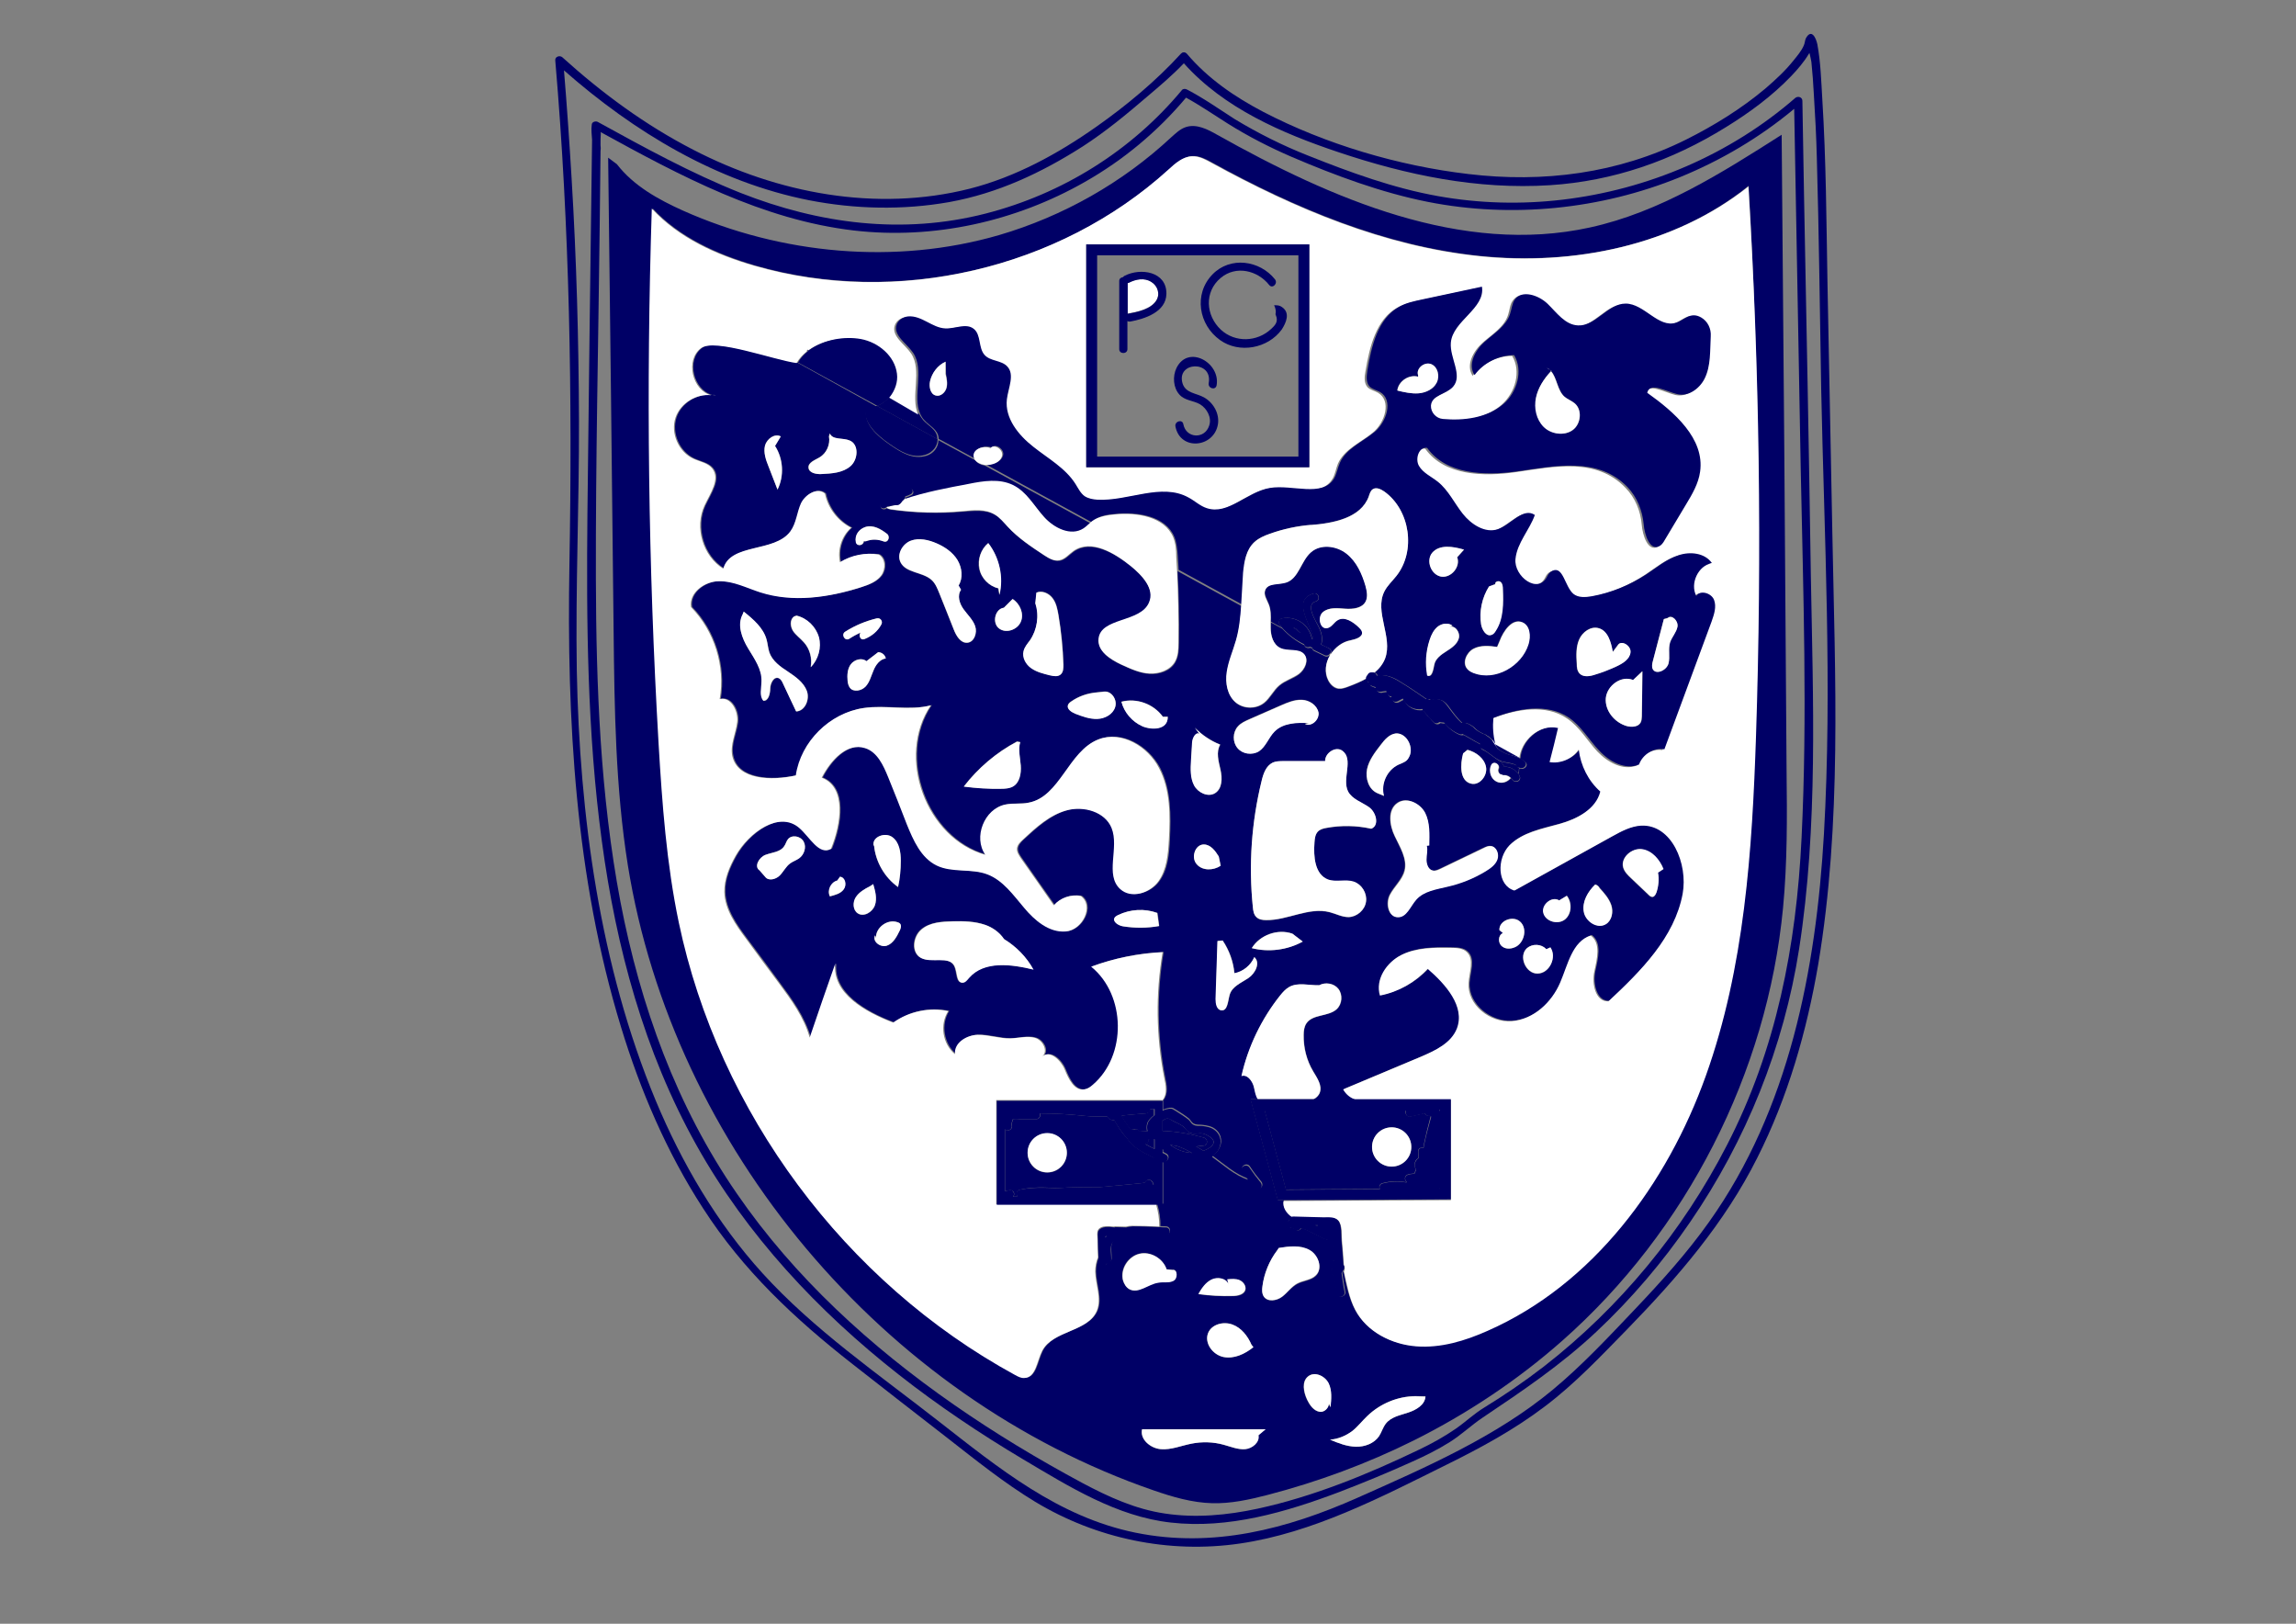 <?xml version="1.0" encoding="utf-8"?>
<!-- Generator: Adobe Illustrator 21.0.0, SVG Export Plug-In . SVG Version: 6.00 Build 0)  -->
<svg version="1.1" id="iconic" xmlns="http://www.w3.org/2000/svg" xmlns:xlink="http://www.w3.org/1999/xlink" x="0px" y="0px"
	 viewBox="0 0 841.9 595.3" style="enable-background:new 0 0 841.9 595.3;" xml:space="preserve">
<rect x="0" y="0" width="841.9" height="595.3" fill="#808080" stroke="none"/>
<style type="text/css">
	.st0{fill:none;}
	.st1{fill:#000066;}
	.st2{fill:#FFFFFF;}
</style>
<g>
	<path class="st0" d="M658,40.1c-12.6,10.5-26.8,19-42,25.1c-29.1,11.8-61.6,15.1-92.4,9c-17.1-3.4-34-9.7-49.9-16.5
		c-8.1-3.5-16-7.5-23.4-12.2c-5.1-3.2-10-6.6-15.3-9.5c-10.4,12.4-23,22.9-37.1,30.9c-25.5,14.5-55.5,21.2-84.7,17.8
		c-33.5-3.9-63.7-20.1-92.9-36.1c0.1,0.2,0.1,0.4,0.1,0.6c0,1.4,0,2.8-0.1,4.2c0,0.7,0,1.4,0,2.2c-0.1,9.1-0.2,18.2-0.3,27.4
		c-0.5,43.1-1.5,86.1-1.4,129.2c0.1,39.7,1.5,79.6,9,118.6c7.3,38.1,20.6,74.9,42.7,107c21.2,30.7,49.1,56.2,79.6,77.4
		c15.1,10.5,30.9,20,47.1,28.7c9.6,5.1,19.5,9.6,30.3,11.2c11.3,1.7,22.9,0.6,34-1.8c20.4-4.4,40.6-12.7,59.3-21.7
		c4.6-2.2,9.1-4.7,13.3-7.6c3.6-2.5,6.7-5.5,10.5-7.8c7.5-4.6,14.8-9.6,21.8-15c28-21.7,51-49.7,67.2-81.2
		c18.2-35.3,25.5-73.3,27.4-112.7c2.1-44.8,0.6-89.8-0.3-134.7C659.6,128.4,658.8,84.3,658,40.1z M653.9,332.8
		c-5.8,60.5-35.3,118.4-80.9,158.6c-16.5,14.5-34.9,26.8-54.5,36.6c-17.1,8.5-35.2,15.2-53.7,20c-6.7,1.7-13.5,3.2-20.3,3
		c-7.3-0.2-14.5-2.4-21.4-4.7C323.9,512.1,246.9,420.5,230.3,317c-4.5-28.3-4.9-57-5.2-85.7c-0.7-57.9-1.4-115.7-2-173.6l3.2,2.4
		c6.1,7.9,15.1,12.9,24.2,17c36.1,16.2,77.9,20.1,115.9,9c23.5-6.8,45.3-19.2,63.2-35.9c1.6-1.5,3.2-3.1,5.3-3.7
		c3.8-1.3,7.9,0.8,11.5,2.8c41.9,23.6,89.8,44.3,136.7,34c25.6-5.6,48.2-19.9,70.3-34c0.6,77.7,1.3,155.4,1.9,233.1
		C655.4,299.2,655.5,316.1,653.9,332.8z"/>
	<path class="st0" d="M666.2,57.5c-0.2-7.8-0.6-15.5-1.1-23.3c-0.3-3.9-0.5-7.9-0.9-11.8c-0.1-0.6-0.4-1.9-0.7-3.3
		c-0.1,0.1-0.1,0.2-0.2,0.3c-1.8,3-4.1,5.7-6.5,8.2c-6.9,7.3-15.3,13.4-23.9,18.7c-19.8,12.3-41.3,19.8-64.6,21.3
		c-26.5,1.7-52.5-3.7-77.5-12.1c-20.6-6.9-42-16.1-56.7-32.6c-4.2,4.4-8.7,8.2-13.3,12.1c-7.6,6.6-15.2,12.9-23.8,18.4
		c-15.2,9.7-31.1,17.2-49,20.4c-17,3-34.5,2.6-51.4-0.7c-33.8-6.7-64.1-25-89.8-47.6c1.1,13.2,2.1,26.5,2.8,39.7
		c1.7,29.6,2.6,59.2,2.7,88.8c0.1,30.5-1.4,61-0.8,91.5c1,53.2,8.4,108.2,28.9,157.6c9.6,23,22.4,44.9,39.2,63.4
		c18.8,20.8,42.5,37.1,64.5,54.2c22.2,17.3,43.8,35.1,72.2,40.9c28.4,5.8,55.6-1.3,81.5-12.8c24.6-10.9,50.8-22.3,71.7-39.7
		c10.7-8.9,20.3-19.3,29.9-29.3c9.7-10.1,19.1-20.6,27.2-32c29.4-41.4,39.3-92.4,42.2-142.3c3.1-54.3,0.1-109-0.9-163.3
		C667.3,114.2,667,85.8,666.2,57.5z M659.8,348c-5.6,35.9-19.4,70.3-40,100.2c-10,14.6-21.5,28.1-34.4,40.2
		c-12.9,12.1-27,21.7-41.6,31.4c-4.2,2.8-7.8,6.3-12.1,9c-4.4,2.7-9,5-13.6,7.1c-8.8,4-17.9,7.7-26.9,11.2
		c-19.5,7.5-40.6,13.6-61.8,11.2c-19.7-2.2-37.2-13.2-54-23.1c-15.9-9.4-31.2-19.8-45.7-31.1c-29.6-23.2-55.8-51.1-74.2-84.1
		c-19.2-34.3-29.5-72.6-34.7-111.4c-5.4-40-5.6-80.4-5.3-120.6c0.4-45.5,1.1-91.1,1.7-136.6c-0.2-1.9-0.4-3.8-0.1-5.7
		c0.1-1,1.5-1.3,2.2-0.9c17,9.4,34.2,18.8,52.3,26c28.9,11.4,59.5,15.4,89.9,7.6c28-7.2,53.5-23,72-45.3c0.4-0.5,1.3-0.5,1.8-0.2
		c6.1,3.2,11.7,7.2,17.6,10.8c8.6,5.3,17.7,9.7,27,13.4c15.3,6.1,31.2,11.9,47.5,14.8c15,2.7,30.5,3,45.7,1.3
		c31.4-3.7,61.5-16.5,85.3-37.3c1-0.8,2.5-0.3,2.6,1.1c0.2,11.5,0.4,23.1,0.6,34.6c0.9,46.5,1.7,93,2.6,139.5
		C664.9,256.5,666.8,303,659.8,348z"/>
	<path class="st0" d="M476.1,93.6h-73.8v73.8h73.8V93.6z M414.5,117.9c-0.4,0.1-0.7,0-1-0.2c0,3.4,0,6.8,0,10.3c0,1.9-3,1.9-3,0
		c0-8.3,0-16.7,0-25c0-0.9,0.7-1.4,1.4-1.4c0.1-0.2,0.3-0.4,0.6-0.5c5.7-3,15.4-1.6,15.4,6.6C427.8,114.4,419.9,116.9,414.5,117.9z
		 M446.6,155.6c-1.4,8.7-13.9,9.8-15.6,0.8c-0.3-1.9,2.5-2.7,2.9-0.8c1,5.2,7.8,5.6,9.5,0.5c0.9-2.9-0.9-6.3-3.4-7.8
		c-2.5-1.4-5.4-1.3-7.5-3.5c-2.3-2.6-2.7-6.8-1.1-9.8c4.4-8.7,16.3-1.9,14.7,6.4c-0.3,1.9-3.2,1.1-2.9-0.8c1.6-8.5-11.9-8-9.6,0
		c1.1,3.7,5.1,3.6,7.9,5.2C444.9,147.6,447.2,151.6,446.6,155.6z M469.8,120.8c-5.1,7-15.5,8.9-22.6,3.9c-8-5.6-9.8-16.9-2.8-24.1
		c6.5-6.7,17.3-5.1,22.9,1.8c1.2,1.5-0.9,3.6-2.1,2.1c-4.3-5.4-12.3-7.3-17.8-2.6c-6,5.1-5.5,13.8,0.1,19c5.2,4.8,13.3,4.5,18.4-0.3
		c1.3-1.2,2.4-2.3,2-4.2c-0.1-0.5-0.2-0.9-0.4-1.2c0.1-0.4,0.2-0.8,0.1-1.2c0,0,0-0.1,0-0.1c0-0.7-0.2-1.4-0.6-2
		c0.5,0,1.1,0,1.6,0.1c0.5,0.2,0.9,0.4,1.3,0.6C473.2,114.7,471.6,118.3,469.8,120.8z"/>
	<g>
		<path class="st1" d="M426.3,414.6c5.1,0.2,10.1,1.1,15.2,2.5c1.4,0.4,1.5,2.6,0,2.9c-0.7,0.1-1.7,0.3-2.9,0.3
			c0.9,0.5,1.8,1.1,2.7,1.6c2.7-1,6.5-3.5,0.5-6.1c-1.5-0.7-3.6,0.2-5.2-0.4c-1.3-0.5-1.4-1.3-2.4-2.1c-1.3-1.2-2.8-1.6-4.2-2.4
			c-1.5-0.8-1.6-1.5-3.6-0.1c0,0-0.1,0-0.1,0.1V414.6z"/>
	</g>
	<g>
		<path class="st1" d="M420.1,408.2c-2.9,0.2-6,0.5-9,0.8c0.6,1.1,1.3,2.1,2,3.2c0.6,0.9,1.2,1.5,1.8,2c0.3,0,0.5-0.1,0.8-0.1
			c0.9-0.4,1.8,0.1,2.1,0.8c1-0.1,1.9-0.1,2.8-0.2c-0.2-0.8-0.2-1.7,0-2.7c0.3-1.1,1.3-2.2,2.5-3.1v-2.3h-1.7
			C421.6,407.3,421.1,408.1,420.1,408.2z"/>
	</g>
	<g>
		<path class="st1" d="M296.5,128c-0.1-0.1-0.2,0.2-0.3,0.7c0.2-0.2,0.4-0.3,0.6-0.5L296.5,128z"/>
	</g>
	<g>
		<path class="st1" d="M413.2,417.1c-1.9-1.8-3.3-4.2-4.6-6.5c-1,0.2-2-0.3-2.5-1.3c-2.8,0.1-5.6,0.1-8.4-0.2
			c-5.6-0.6-10.9-0.9-16.3-0.9c0.3,0.9-0.3,2.1-1.4,2.1c-2,0-4.1,0-6.1,0c-0.7,0.1-1.4,0.1-2.4,0c0,0,0,0,0,0
			c-0.2,0.6-0.4,1.3-0.6,1.9c0.9,1.6-1.3,3-2.4,1.8v22.6c0.1,0,0.3,0,0.4,0c0.2,0,0.2,0,0.1,0c0.1,0,0.2,0,0.3,0
			c0,0,0.4-0.1,0.3-0.1c0.7-0.3,1.6-0.2,2.1,0.5c0.3,0.5,0.2,1.2-0.1,1.7h1.7c-0.8-0.7-0.7-2.2,0.6-2.5c4.6-1.1,9.1-0.9,13.7-0.6
			c5.3-0.4,10.7-0.4,16-0.4c6.8-0.6,16.3-1.5,16.3-1.6c0.6-1.8,3.2-1.1,2.9,0.7c0.2,0,0.4,0,0.6-0.1c0,0,0,0,0,0v-9.7
			C419.5,422.6,415.5,420.9,413.2,417.1z M384,429.9c-4,0-7.2-3.2-7.2-7.2s3.2-7.2,7.2-7.2c4,0,7.2,3.2,7.2,7.2S388,429.9,384,429.9
			z"/>
	</g>
	<g>
		<path class="st1" d="M338.5,154c-0.6-0.7-1.1-1.5-1.5-2.3l-10.8-6.3c-1.3,1.5-2.9,2.8-4.7,3.4l22.2,12.2c0-0.1,0-0.2,0-0.2
			C343.6,157.4,340.4,156.2,338.5,154z"/>
	</g>
	<g>
		<path class="st1" d="M429,419.7c1.6,1.2,3.4,2.1,5.4,2.6c0.9,0.2,1.8,0.3,2.7,0.4c-1.9-1.1-3.8-2-5.7-2.6
			C430.6,420,429.8,419.9,429,419.7z"/>
	</g>
	<g>
		<path class="st1" d="M421.1,417.6c0.2,0.8-0.4,1.7-1.2,1.8c1.1,0.6,2.2,1.2,3.3,1.7v-3.5c-0.1,0-0.1-0.1-0.2-0.1
			C422.4,417.6,421.8,417.6,421.1,417.6z"/>
	</g>
	<g>
		<path class="st1" d="M522.4,408.1c-1.7,0.4-3.5,0.8-5.2,1.2c-1.4,0.3-2.2-1.3-1.7-2.2h-51.8l7.8,29l34.4-0.2
			c-0.3-0.8-0.1-1.8,0.9-2.1c3-0.8,5.7-0.9,8.6-0.4c0.1-0.1,0.3-0.1,0.4-0.1c-0.9-0.6-0.9-2.3,0.4-2.7c0.6-0.2,1.1-0.3,1.6-0.3
			c0.3,0,0.5-0.1,0.8-0.1c0,0,0-0.1,0-0.1c0.2-0.5,0.4-0.9,0.6-1.3c-0.5-0.9-0.7-2-0.2-3.1c0.3-0.6,0.7-0.9,1.1-1.2
			c0-0.8,0-1.6-0.1-2.3c-0.1-1.2,1-1.6,1.9-1.4c0.1-0.7,0.2-1.3,0.3-1.7c0.7-3.3,1.5-6.6,2.4-9.9c-0.2-0.1-0.3-0.2-0.5-0.3
			C523.5,409.2,522.7,408.8,522.4,408.1z M510.3,427.7c-4,0-7.2-3.2-7.2-7.2s3.2-7.2,7.2-7.2s7.2,3.2,7.2,7.2
			S514.3,427.7,510.3,427.7z"/>
	</g>
	<g>
		<path class="st1" d="M653.3,49.4c-22.1,14.1-44.7,28.4-70.3,34c-46.9,10.3-94.8-10.5-136.7-34c-3.5-2-7.6-4.1-11.5-2.8
			c-2.1,0.7-3.7,2.3-5.3,3.7c-17.9,16.7-39.7,29-63.2,35.9c-38,11-79.8,7.1-115.9-9c-9.1-4.1-18.1-9.1-24.2-17l-3.2-2.4
			c0.7,57.9,1.4,115.7,2,173.6c0.3,28.6,0.7,57.4,5.2,85.7c16.6,103.5,93.6,195.1,192.8,229.3c6.9,2.4,14.1,4.5,21.4,4.7
			c6.9,0.2,13.7-1.3,20.3-3c18.5-4.8,36.6-11.5,53.7-20c19.6-9.8,38.1-22.1,54.5-36.6c45.5-40.2,75.1-98.1,80.9-158.6
			c1.6-16.7,1.5-33.5,1.3-50.3C654.6,204.8,654,127.1,653.3,49.4z M414.1,472.6c-1.2-0.6-2-1.9-2.4-3.3c-1.1-4.1,1.9-8.7,6-9.7
			c4.1-1,8.7,1.7,10,5.7l2.2,0.2c1.9-0.3,2,3.1,0.3,4c-1.7,0.9-3.8,0.3-5.7,0.6C421,470.7,417.4,474.3,414.1,472.6z M456.5,531.3
			c-2.6,0.2-5.2-0.9-7.8-1.6c-3.9-1.1-8-1.2-12-0.4c-3.7,0.8-7.4,2.3-11.1,2c-3.8-0.3-7.7-3.6-6.9-7.3c15.1,0,30.2,0,45.2,0
			l-2.6,2.2C461.9,528.7,459.1,531,456.5,531.3z M450.1,469.1c1.5-0.2,3.1-0.3,4.5,0.3c1.4,0.6,2.5,2.1,2.1,3.6
			c-0.5,1.8-2.8,2.2-4.7,2.2c-4.2,0.1-8.4-0.1-12.5-0.7c1.3-2.1,2.7-4.2,4.8-5.3c2.2-1.1,5.3-0.6,6.2,1.7L450.1,469.1z M458.9,493
			l0.7,0.9c-3.1,2.5-7.1,4.4-11,3.6s-7.1-5.1-5.6-8.8c1.3-3.2,5.6-4.4,8.9-3.1C455.2,486.8,457.5,489.8,458.9,493z M470.1,475.5
			c-2,1.5-5.3,1.9-6.7-0.1c-0.7-1.1-0.6-2.4-0.5-3.7c0.6-4.8,2.5-9.4,5.4-13.2l0.6-0.9c3.7-0.7,7.8-1.2,11.2,0.7
			c3.3,1.8,5.1,6.9,2.4,9.5c-1.8,1.7-4.5,1.8-6.7,2.9C473.6,471.8,472.1,474,470.1,475.5z M483.9,517.6c-2.3-0.3-3.7-2.5-4.7-4.5
			c-1.3-2.8-2-6.6,0.4-8.5c2.4-1.9,6.1-0.2,7.5,2.5s1,5.9,0.7,8.9l-0.6-1.3C487.2,516.1,485.6,517.9,483.9,517.6z M516.3,517.9
			c-3,0.9-6.3,1.6-8.2,4.1c-1,1.4-1.5,3.1-2.4,4.5c-1.8,2.7-5.3,4-8.6,3.9c-3.3-0.1-6.4-1.3-9.4-2.6c3-0.2,5.9-1.4,8.2-3.2
			c2-1.6,3.6-3.7,5.5-5.5c4.7-4.5,11.1-7.2,17.6-7.3l3.7,0.1C522.4,515.1,519.2,517,516.3,517.9z M643.7,269.5
			c-1.4,42.2-4.2,85-18.4,124.7c-14.2,39.7-41.4,76.5-80,93.5c-8.3,3.6-17.2,6.3-26.2,5.7s-18.1-5.3-22.3-13.3
			c-2.2-4.2-3.2-9.2-4.2-14.1c-0.1,0.3-0.2,0.5-0.4,0.6c0.3,2.3,0.7,4.6,1.1,6.9c0.4,1.9-2.5,2.7-2.9,0.8c-0.5-2.2-0.8-4.5-1.1-6.7
			c-0.2-0.1-0.5-0.2-0.7-0.4c-0.6-0.6-0.6-1.5,0-2.1c0.1-0.1,0.2-0.2,0.3-0.3c-0.1-0.5-0.1-1.1-0.2-1.6c-0.1-0.7,0.3-1.1,0.8-1.3
			c-0.1-1.7-0.1-3.3-0.2-5c-0.5-0.1-0.9-0.4-1.1-1c-0.1-0.4-0.2-0.9-0.3-1.3c-0.2,0-0.4,0-0.6,0c-3.4-0.8-6.7-3.5-10.1-4.4
			c-0.4,0.7-1.2,1.2-2,0.6c-0.6-0.5-1.3-0.7-2-0.8c-1.4-0.3-1.4-2.4-0.1-2.8c0.1-0.5,0.4-1,0.9-1.2c-2.2-1.2-3.9-3.8-3.2-6l-2.2,0
			l-10-37h2.7c-0.8-1.3-1.1-3.1-1.5-4.7c-0.6-2.1-2.4-4.5-4.5-3.8c2.4-10.8,7.4-21,14.3-29.7c0.9-1.1,1.8-2.2,3.1-2.9
			c3.3-1.9,7.3-0.6,11.1-0.7c2.2-1.3,5.4-0.7,7,1.3c1.7,2.1,1.5,5.6-0.6,7.5c-3.1,2.8-8.7,1.8-11.1,5.2c-0.8,1.2-1,2.7-1,4.2
			c-0.1,4.7,1.1,9.4,3.5,13.4c1.4,2.4,3.3,5.1,2.4,7.8c-0.4,1.1-1.3,1.9-2.3,2.5h16.2c-2-0.7-3.8-1.9-5-3.9c9.5-4,19.1-8,28.6-12
			c5.3-2.2,11.1-4.9,13.1-10.3c3.1-8.1-4.1-16.2-10.7-21.9c-4.6,5-10.8,8.5-17.5,9.8c-1.8-5.8,2.4-12.2,7.9-14.9s11.9-2.7,18-2.6
			c2.1,0,4.5,0.1,6,1.6c2.8,2.7,0.9,7.3,0.6,11.3c-0.5,8,7.9,14.6,15.8,14s14.6-6.9,17.8-14.2c2.8-6.5,4.4-15.1,11.2-17.2
			c3.8,2.8,2.3,8.6,1.3,13.2s0.5,11.2,5.2,10.9c11.8-11.1,24.2-23.5,27.2-39.4c2.1-11-4-25.4-15.2-25c-3.8,0.2-7.3,2-10.6,3.9
			c-12,6.6-23.9,13.3-35.9,19.9c-6.4-1.9-6.5-11.9-1.8-16.6c4.7-4.8,11.8-6,18.3-7.8s13.4-5.4,15-11.9c-4.4-4-7.2-9.6-7.9-15.4
			c-2.3,3.4-6.6,5.2-10.7,4.6c1-4.2,2-8.4,3.1-12.5c-6.9-1.5-13.9,4.8-14.2,11.6c0,0,0.1,0,0.1,0c0.2,0.1,0.5,0.2,0.7,0.3
			c0.3,0.3,0.6,0.5,1,0.8c1.4,1.1-0.3,2.9-1.7,2.4c-0.2,0-0.3,0-0.5-0.1l-0.1,1.2c0,0.3-0.2,0.6-0.3,0.8c0.1,0.1,0.2,0.2,0.3,0.4
			c0.5,0.6,0.6,1.5,0,2.1c-0.5,0.5-1.6,0.6-2.1,0c-0.3-0.3-0.5-0.6-0.8-0.9c-1.1,1.3-2.8,2-4.5,1.6c-2.7-0.7-3.8-4-2.6-6.4
			c0.8-1.7,3.4-0.2,2.6,1.5c-0.3,0.7,0.1,1.7,0.9,2c0.1,0,0.3,0.1,0.4,0c-1-0.7-0.7-2.7,0.8-2.7c-0.4-0.7-0.8-1.3-1.2-2
			c-0.1-0.1-0.3-0.1-0.4-0.2c-2.2-1.1-4-3.1-6.4-4.2c-0.8-0.3-0.9-1.1-0.6-1.8c-0.8-0.5-1.6-0.9-2.5-1.4c-0.9-0.5-1.8-1-2.6-1.5
			c-0.4-0.2-0.8-0.5-1.3-0.7c-0.4,0.1-0.9,0.1-1.3,0c-2.3-1-4-2.3-5.5-4.2c-0.6,0-1.2-0.1-1.7-0.2c-0.5,0.5-1.4,0.7-2.1,0.1
			c-0.9-0.7-1.5-1.5-2.1-2.3c-0.8-0.7-1.5-1.6-2.1-2.6l0,0c-2.9,0.6-6-1-7.1-3.8c-0.6,0.3-1.2,0.7-1.9,1c-1,0.5-2.2-0.1-2.3-1.3
			c0-0.2,0-0.3,0-0.5c-0.3,0-0.6-0.1-0.9-0.2c-0.6-0.3-0.8-1-1-1.8c-0.6,0.1-1.3,0.1-2,0.3c-1.1,0.2-2.1-0.7-1.9-1.7
			c-0.6-0.1-1.2-0.4-1.9-0.7c-0.5-0.3-0.7-0.8-0.7-1.2c-0.2-0.1-0.3-0.2-0.5-0.3c-0.4-0.4-0.5-0.9-0.4-1.4c-2.2,1.3-4.7,2.3-7.1,3.2
			c-1.1,0.4-2.2,0.8-3.4,0.7c-1.7-0.2-3-1.5-3.8-3c-1.5-2.9-1.1-6.3,0.6-9.2l-0.1-0.1c-0.4,0.4-1.1,0.6-1.7,0.3
			c-1.3-0.6-2.6-1.3-3.9-1.9c-0.4-0.2-0.7-0.5-0.7-0.9c-0.3-0.1-0.5-0.2-0.8-0.3c-0.8,0.3-1.9,0-2.1-0.9c-3-1.5-5.7-3.5-8.1-6.1
			l-4.2-2.3c0,0.7,0,1.4,0,2.1c0,2.9,0.9,6.1,3.5,7.4c2.8,1.3,6.8,0,8.8,2.3c1.8,2.1,0.3,5.5-1.9,7.2c-2.2,1.7-5.1,2.4-7.2,4.2
			c-2.2,1.9-3.4,4.7-5.6,6.4c-3,2.3-7.5,2.3-10.4-0.1c-3.1-2.6-3.9-7.1-3.3-11.1c0.6-4,2.3-7.8,3.4-11.7c1.2-4.1,1.6-8.4,1.9-12.7
			l-23.4-12.8c0.5,8.7,0.6,17.5,0.5,26.2c0,2.5-0.1,5-1.3,7.2c-1.8,3.2-5.8,4.5-9.4,4.3s-7-1.8-10.3-3.3c-4.1-1.9-8.8-4.9-8.3-9.4
			c0.8-8,15.4-5.9,18.5-13.3c2.1-5-2.6-10-6.7-13.4c-6.1-4.9-14.6-9.9-21-5.5c-1.7,1.2-3.2,3.1-5.2,3.4c-2,0.3-3.9-0.8-5.6-1.9
			c-4.7-3.1-9.5-6.2-13.3-10.4c-1.5-1.6-2.9-3.4-4.8-4.5c-3.4-2-7.7-1.5-11.7-1.2c-8.8,0.8-17.7,0.5-26.4-0.7
			c-0.5-0.1-1-0.2-1.4-0.5c-0.1,0-0.1-0.1-0.1-0.1c-0.8,0.7-2.3,0.6-2.4-0.6c0-0.1,0-0.3,0-0.4c0,0,0,0,0,0c0,0,0,0,0,0
			c0-0.4,0-0.7,0.2-1.1c0.5-1.4,1.7-2.3,2.8-3.3c0.7-0.7,1.5-1,2.5-1c1.5-0.1,2.8-0.2,4.2-0.9c1.7-0.8,3.3,1.8,1.5,2.6
			c-0.7,0.3-1.3,0.6-2,0.8c0,0.3-0.1,0.7-0.3,1c7.7-2.5,15.7-4.1,23.7-5.6c5.4-1,11.2-2,16.2,0.4c4.9,2.4,7.7,7.6,11.4,11.7
			c3.7,4.1,9.9,7.2,14.5,4.2c0.9-0.6,1.7-1.4,2.5-2.1l-39-21.3c-1.3-0.2-2.7-0.8-3.4-1.9l-13.6-7.4c0,2.6-1.8,4.9-4.4,5.7
			c-5,1.5-9.4-1.3-13.3-4c-4.7-3.2-10-7.8-8.7-13.4c1.5,0.2,2.9,0.1,4.2-0.4L292.5,133c0,0,0,0,0,0c-8-1-29.9-9.2-35-5.5
			c-6,4.4-3.2,15.5,3.7,17.3c0.4,0,0.9,0.1,1.3,0.2c-0.4,0-0.9-0.1-1.3-0.2c-5.5-0.6-11.3,2.9-13.1,8.2c-1.9,5.7,1.1,12.6,6.6,15.1
			c2.4,1.1,5.2,1.5,6.9,3.6c3,3.9-0.8,9.1-2.9,13.6c-3.7,8-0.6,18.5,6.9,23.1c2.6-9.4,18.8-5.8,24.6-13.7c2.2-3,2.3-6.9,3.9-10.3
			c1.5-3.3,6.1-6,8.8-3.5c1.1,5.3,4.7,10.1,9.6,12.5c-3.5,3.1-5.1,8.1-4.1,12.6c4.2-2.5,9.3-3.5,14.2-2.8c2.5,1.4,2.6,5.3,0.9,7.7
			c-1.7,2.3-4.6,3.4-7.4,4.3c-11.9,3.8-25,5.7-36.9,1.9c-5-1.6-9.9-4.2-15.2-4.1c-5.3,0.1-11.1,4.3-10.2,9.5
			c8.5,8.7,12.5,21.6,10.5,33.7c4.1-1,6.9,4.4,6.4,8.5c-0.5,4.1-2.7,8.2-1.8,12.3c1.8,8.9,14.4,9.1,23.3,7.2
			c1.9-12.4,12.5-22.9,24.8-24.7c8.2-1.2,16.7,1.1,24.7-1c-12.8,18.8-1.8,48.7,20,54.8c-4.5-6.4-0.4-16.8,7.2-18.4
			c2.8-0.6,5.8-0.1,8.6-0.7c11.6-2.2,14.6-19,25.6-23.2c8.4-3.3,18.1,2.5,22.3,10.5c4.1,8,4,17.4,3.6,26.4
			c-0.3,5.3-0.7,10.9-3.9,15.2c-3.1,4.3-9.9,6.4-13.9,2.8c-5.8-5.2-0.3-15.2-3.2-22.4c-2.4-6-10.2-8.2-16.5-6.5
			c-6.2,1.7-11.2,6.3-16,10.7c-1,0.9-2,2-2.2,3.3c-0.1,1.3,0.7,2.5,1.4,3.5c4,5.8,8.1,11.6,12.1,17.3c2.4-2.8,6.3-4.1,9.9-3.4
			c5,3.6,0.5,12.5-5.5,13c-6.1,0.5-11.4-4-15.3-8.7c-3.9-4.7-7.7-10.1-13.4-12.2c-6-2.2-13-0.5-18.7-3.3c-5.7-2.8-8.5-9.2-10.9-15.1
			c-2.3-5.7-4.6-11.4-6.8-17.2c-1.7-4.4-4-9.3-8.5-10.7c-6.7-2.1-12.7,4.6-15.9,10.8c9.1,3.6,7.1,17,3.4,26.1
			c-4.4,2.6-7.8-4.4-11.7-7.7c-7.4-6.3-18.5,1.8-23.3,10.3c-2.3,4.1-4.3,8.6-4.1,13.3c0.2,6.4,4.2,12,8,17.1c4,5.4,8,10.7,11.9,16.1
			c4.6,6.2,9.3,12.7,11.4,20.1c3.1-9.1,6.2-18.2,9.4-27.2c-1.3,10.9,11,17.9,21.2,21.7c5.7-4.2,13.3-5.7,20.2-4.2
			c-3.2,4.9-2,12.1,2.5,15.8c-0.4-4,4.2-7,8.2-7.1c4.1-0.1,8.1,1.4,12.1,1.3c3-0.1,6.1-1.1,9-0.2c2.9,0.8,5,4.9,2.7,6.8
			c2.8-2.4,6.8,1.3,8.2,4.8s3.5,7.9,7.2,7.3c1.2-0.2,2.2-0.9,3.1-1.7c12.5-10.7,12.1-32.9-0.6-43.3c8.4-3.1,17.3-4.9,26.2-5.3
			c-2.6,15.2-2.4,31,0.6,46.1c0.6,2.7,1.1,5.9-0.6,8.1c-0.1,0.1-0.1,0.1-0.2,0.2v3.4c0.9-0.4,1.7-0.6,2.4-0.7
			c1.3-0.1,1.3,0.2,2.4,0.8c1.5,0.9,3.2,2,4.6,3.1c0.7,0.6,0.9,1.4,1.8,1.9c1.1,0.6,2,0.3,3.3,0.5c1.7,0.2,3.4,0.5,4.7,1.6
			c2.4,1.9,2.7,5.2,1,7.6c-0.6,0.9-1.3,1.6-2.1,2.1c4.2,3,8.4,6.9,13.2,8.4c-0.7-1-1.5-2-2.1-3c-1.1-1.6,1.5-3.1,2.6-1.5
			c1.3,2,2.7,3.8,4.2,5.6c0.8,0.9,0.3,2.6-1.1,2.6c-5.5-0.2-9.5-3.1-13.8-6.3c-1.6-1.2-3.6-2.8-5.8-4.4c-4.9,1.4-11.2-1-15.3-4.2
			v1.4c0.4,0.2,0.9,0.5,1.3,0.7c1.5,1,0.3,3.3-1.3,2.7v15.6h-2.2c0.8,2.6,1.3,5.4,1.2,8.2c0.7,0,1.4,0.1,2.1,0.1c1.9,0.1,1.9,3,0,3
			c-3.1,0-6.1,0-9.2,0c-0.2,0-0.4,0-0.5-0.1c-0.2,0.1-0.4,0.2-0.7,0.2c-1.2,0-2.4-0.1-3.6-0.1c-0.6,0.1-1.2,0.3-1.8,0.5
			c-1.4,0.5-3.6,1.1-4.1,2.7c-0.5,1.5,0,4-0.1,5.6c0,1-0.9,1.5-1.7,1.4c-0.2,1.7-2.9,1.6-3-0.2c0-0.6,0-1.1,0-1.7
			c-0.6,1.6-1,3.4-1,5.2c0.1,4.8,2.4,9.8,0.6,14.3c-3.3,7.9-16.2,7.2-20.1,14.8c-1.9,3.7-2.3,9.8-6.5,9.9c-1.2,0-2.3-0.6-3.4-1.1
			c-62.4-34.1-108.7-96.4-123.3-165.9c-4.5-21.5-6.1-43.5-7.4-65.4c-3.8-65.4-4.7-130.9-2.5-196.3c9.8,10.6,23.6,16.8,37.5,20.9
			c52.1,15.1,111.7,1.3,151.9-35.2c2.5-2.3,5.3-4.8,8.7-4.9c2.5-0.1,4.9,1.2,7.1,2.4c30.5,16.8,63.4,30.6,98.1,34.2
			c34.7,3.6,71.5-3.8,98.6-25.7C645,135.2,645.9,202.4,643.7,269.5z M438.2,266.8c2.6,2.7,5.8,4.8,9.3,6.2c-1.6,2.7-0.6,6.1,0.1,9.2
			c0.7,3.1,0.7,6.9-2,8.6c-2.6,1.6-6.3-0.2-7.7-2.9s-1.3-6-1.1-9.1c0.1-2.2,0.3-4.4,0.4-6.6c0.1-1.7,1.4-4.1,2.8-3.1L438.2,266.8z
			 M441.4,309.6c2.5,0,4.2,2.3,5.5,4.4l0.7,3.4c-2.7,1.8-6.7,1.9-8.8-0.5C436.7,314.4,438.2,309.6,441.4,309.6z M446.5,345l1.9-0.2
			c2.4,3.6,3.9,7.7,4.3,12c3.2-0.6,6.1-2.9,7.3-5.9c2.3,2.1,0.3,6-2.2,7.7c-2.6,1.7-5.9,3.1-6.8,6c-0.7,2.4-0.8,6.2-3.2,5.8
			c-1.6-0.3-2-2.4-1.9-4.1C446,359.2,446.3,352.1,446.5,345z M494.3,290.2c1.5,2.9,5.1,3.9,7.7,5.8s3.8,6.8,0.8,7.9
			c-5.4-1.2-11-1.3-16.4-0.3c-1.2,0.2-2.4,0.5-3.2,1.4c-1,1-1.1,2.5-1.2,3.9c-0.4,5.2,0.1,11.7,4.9,13.6c3,1.2,6.4-0.1,9.5,0.8
			c3,0.9,5,4.2,4.5,7.3c-0.4,3.1-3.3,5.6-6.4,5.7c-2.4,0-4.6-1.2-6.9-1.8c-7.7-2-15.4,3-23.3,2.9c-1.3,0-2.7-0.2-3.6-1.1
			c-0.9-0.9-1.1-2.3-1.3-3.6c-1.6-15.5-0.5-31.2,3.2-46.3c0.6-2.6,1.6-5.5,4-6.7c1.3-0.6,2.8-0.6,4.2-0.6c5,0,10.1,0,15.1,0
			c-0.1-2.9,3.8-5.6,6.3-3.8C496.5,278.3,492,285.5,494.3,290.2z M522.9,315.1c0,1.7,0.7,3.7,2.4,4c1,0.2,1.9-0.3,2.8-0.7
			c5.2-2.5,10.4-5,15.6-7.5c0.9-0.4,1.9-0.9,2.8-0.8c2.1,0.2,3.2,3,2.4,4.9s-2.6,3.3-4.4,4.4c-4.3,2.6-9,4.4-13.9,5.6
			c-4.1,1-8.7,1.6-11.5,4.8c-2.1,2.4-3.5,6.5-6.7,6.4c-3.5-0.1-4.5-5.1-2.9-8.2c1.6-3.1,4.5-5.5,5.4-8.9c1.1-4.3-1.7-8.5-3.6-12.6
			c-1.9-4-2.7-9.7,1-12.2c3.3-2.3,8.2,0.1,10.1,3.6c1.9,3.6,1.6,7.9,1.3,11.9L523,310C523.4,311.7,522.9,313.4,522.9,315.1z
			 M536.5,276.2l1.6-1.3c3.2,0.8,6.2,3.1,6.8,6.3c0.6,3.2-2.4,6.9-5.5,6.1C535.2,286.3,535.3,280.4,536.5,276.2z M517,276.6
			c-0.3,0.9-0.7,1.7-1.4,2.3c-0.8,0.7-2,1.1-3,1.5c-4.1,1.9-6.4,7-5.2,11.4l-2.4-1c-3.2-1.3-4.4-5.4-3.8-8.8c0.7-3.4,2.9-6.2,5-8.9
			c1.5-1.9,3.2-3.9,5.5-4.2C515.4,268.6,518.1,273.1,517,276.6z M477.7,345.2c-5.6,3.1-12.5,4-18.7,2.4c3-4.9,9.5-7.2,14.9-5.3
			L477.7,345.2z M478.4,265.3l1.6-0.3c-4.5-0.2-9.5-0.1-12.7,3.1c-2.2,2.2-3.1,5.6-5.8,7.3c-2.4,1.5-5.9,1-7.8-1.2
			c-1.8-2.2-1.8-5.7,0.1-7.9c1.1-1.3,2.8-2,4.3-2.7c3.8-1.7,7.6-3.3,11.4-5c2.5-1.1,5.1-2.2,7.8-2.1c2.7,0.1,5.5,1.8,6,4.5
			C483.9,263.8,480.8,266.6,478.4,265.3z M549.8,341c-0.2-3.5,5-5.5,7.6-3.1c2.6,2.4,1.7,7.1-1.2,9c-1.6,1.1-4,1.3-5.5,0
			c-1.5-1.3-1.4-4.1,0.4-4.9L549.8,341z M567,348l1.5-0.6c2.4,3.6-0.3,9.6-4.7,9.6c-4.4,0.1-7.2-6.4-3.9-9.3
			C561.9,345.9,565.2,346,567,348z M571.8,330.1l2.8-1.7c2,2.5,1.8,6.7-0.7,8.7s-7,0.9-7.8-2.2S569,328.4,571.8,330.1z M586.6,325.5
			c1.7,1.9,3.5,3.9,4.3,6.3s0.2,5.5-1.9,6.9c-3.1,2-7.6-0.9-8.2-4.6c-0.6-3.7,1.6-7.3,4.2-9.9c0.7,0.2,1.3,0.7,1.7,1.4L586.6,325.5z
			 M607.3,327.3c-0.2,0.7-0.6,1.5-1.4,1.6c-0.6,0.1-1.1-0.4-1.5-0.8c-2.1-2-4.2-4-6.2-5.9c-1.3-1.2-2.6-2.5-3.1-4.2
			c-0.9-3.6,3.2-7.1,6.9-6.6c3.7,0.5,6.5,3.8,7.8,7.3l-2,1.3C608.3,322.4,608.1,325,607.3,327.3z M428.2,262.7
			c0.1,5-6.1,4.9-9.3,3.5c-3.7-1.6-6.7-5-7.7-9c5.6-1.4,11.8,0.8,15.2,5.5L428.2,262.7z M408.9,259.2c-0.9,2.6-3.8,4.2-6.5,4.3
			c-2.8,0.1-5.5-0.9-8.1-1.9c-1.5-0.6-3.2-1.7-2.7-3.2c0.2-0.6,0.7-1,1.2-1.3c2.7-1.9,5.9-3,9.2-3.3l2.8-0.3
			C407.6,253.2,409.8,256.6,408.9,259.2z M379.7,221.1l0.4-3.9c2.1-0.9,4.6,0.2,5.9,2c1.4,1.8,1.8,4.1,2.2,6.3c1,6,1.6,12,1.8,18.1
			c0,1.3,0,2.8-1,3.6c-1.1,0.9-2.7,0.7-4,0.3c-2.4-0.5-4.9-1.1-6.8-2.6c-2-1.4-3.4-3.9-2.8-6.3c0.4-1.5,1.5-2.8,2.4-4.1
			C380.4,230.7,381.1,225.6,379.7,221.1z M352.4,216.3c-1.5,2.1-0.6,5,0.9,7.1c1.5,2.1,3.5,3.9,4.3,6.3c0.8,2.4-0.3,5.8-2.9,6
			c-2.5,0.2-4.1-2.5-5-4.9c-1.8-4.4-3.6-8.9-5.3-13.3c-0.7-1.7-1.4-3.6-2.8-4.8c-3.3-3-9.5-2.5-11.4-6.5c-1.4-3,0.8-6.7,3.8-7.9
			s6.5-0.4,9.5,1c3,1.3,5.8,3.3,7.6,6.1c1.7,2.8,2.1,6.6,0.4,9.4L352.4,216.3z M372.9,271.8l1.2,0.2c-0.9,2.8-0.1,5.7,0.2,8.6
			c0.2,2.9-0.3,6.3-2.9,7.7c-1.3,0.7-2.8,0.8-4.3,0.8c-4.6,0.1-9.2-0.2-13.7-0.8C358.6,281.6,365.3,275.9,372.9,271.8z M362.3,199.1
			c4.1,5.3,5.7,12.5,4.1,19l-0.4-2.4c-3.4-0.8-6.2-3.7-7-7.1C358.3,205.2,359.6,201.4,362.3,199.1z M366.2,230.3
			c-2.5-2.1-1.3-7.1,1.9-7.5l3.2-3.2c2.8,1.7,4.3,5.4,3,8.4C373,231,368.7,232.4,366.2,230.3z M311.4,234.2c-1.6,1-3.1-1.6-1.5-2.6
			c3.6-2.3,7.5-3.9,11.6-4.9c1.3-0.3,2.3,1,1.7,2.2c-1.4,2.6-3.5,4.3-6.2,5.4c-1.5,0.6-2.3-1.3-1.5-2.3
			C314.1,232.6,312.7,233.4,311.4,234.2z M312,243.5c1.3-1.7,4-2.5,5.7-1.1l4.3-3.3c1.3,0,2.5,1,2.8,2.3c-2.2,0.3-3.7,2.4-4.5,4.4
			c-0.8,2-1.4,4.3-2.9,5.9c-1.5,1.6-4.5,2.2-5.8,0.4c-0.5-0.7-0.7-1.5-0.8-2.4C310.6,247.5,310.7,245.2,312,243.5z M324.1,198.5
			c-2.1-0.9-4.2-0.9-6.4-0.1c-0.3,0.1-0.6,0.1-0.9,0c0,1.6-2.5,2.1-2.9,0.4c-0.6-2.5,1-4.8,3.5-5.6c2.9-0.9,5.7,0.8,7.9,2.5
			C326.5,196.6,325.8,199.1,324.1,198.5z M303.9,160l0.3-1.1c1,2.5,4.8,1.5,7.3,2.6c3.5,1.5,3.2,7,0.3,9.4
			c-2.8,2.5-6.9,2.7-10.7,2.9c-1.9,0.1-4.5-0.4-4.7-2.3c-0.2-2,2.3-2.8,4-3.8C303.1,166.2,304.5,162.9,303.9,160z M285.1,179.5
			c-1.1-2.8-2.2-5.7-3.3-8.5c-0.9-2.4-1.9-5-1.3-7.6s3.6-4.6,5.8-3.4l-2.1,3.5C287.3,168.2,287.6,174.5,285.1,179.5z M294.7,235.5
			c-1.3-1.5-3-2.6-4-4.2c-1.1-1.6-1.2-4.1,0.4-5.3l0.9-0.3c3.9,0.9,7.1,4,8.2,7.9c1.1,3.8-0.1,8.2-3,11
			C297.8,241.4,296.9,237.9,294.7,235.5z M274.4,237.8c-2.3-3.8-4.1-8.6-2-12.5l0.4-1c3.5,2.9,7.2,6,8.4,10.4c0.4,1.5,0.5,3.1,1,4.6
			c1.1,3.1,4,5.2,6.8,7c2.8,1.8,5.7,3.9,6.9,7c1.2,3.1-0.6,7.4-3.9,7.6c-1.6-3.5-3.3-7-4.9-10.4c-0.3-0.7-0.7-1.5-1.5-1.8
			c-1.8-0.7-3,1.9-3.1,3.8s-0.6,4.6-2.5,4.5c-1.5-1.8-0.6-4.6-0.5-7C279.5,245.5,276.7,241.6,274.4,237.8z M425.1,339.5
			c-4.4,0.8-8.9,0.8-13.3,0.1c-1.7-0.3-3.9-1.7-3-3.2c0.3-0.4,0.7-0.7,1.2-0.9c4.5-2.2,9.8-2.5,14.5-0.8L425.1,339.5z M378.8,355.4
			c-8.1-1.9-18.1-3.3-23.6,3c-0.7,0.8-1.4,1.7-2.4,1.8c-2.5,0.1-1.9-3.9-3-6.1c-2-3.9-8.4-0.9-12.3-3c-3.6-2-2.9-7.8,0.2-10.4
			c3.1-2.6,7.6-2.9,11.6-3c4-0.1,8.1,0,11.8,1.3c2.8,1,5.4,2.8,6.9,5.2C372.6,347,376.4,350.8,378.8,355.4z M320.8,332
			c-0.9,2.5-4.1,4.4-6.3,2.9c-1.8-1.2-1.9-4.1-0.7-5.9c1.2-1.9,3.2-3,5.2-4l1.2-0.7C321,326.8,321.7,329.5,320.8,332z M327.2,306.9
			c2.6,1.9,3.1,5.5,3.1,8.7c0,3.2-0.3,6.4-1,9.6c-4.9-3.4-8.2-9.1-8.8-15.1l-0.2-0.1C319.8,306.8,324.6,305,327.2,306.9z
			 M320.9,342.9l0.3,1.1c-0.3-3.9,4.2-7.2,7.9-5.9c0.4,0.1,0.7,0.3,1,0.6c0.5,0.7,0.2,1.7-0.2,2.5c-1,2.2-2.3,4.7-4.7,5.5
			C322.8,347.5,319.7,345.1,320.9,342.9z M309.4,326.1c-1.2,1.6-3.2,2.1-5.1,2.6c-1.1-2.2,0.4-5.2,2.7-5.8l1-1.4
			C309.9,321.6,310.5,324.5,309.4,326.1z M293,314.7c-1,0.7-2.2,1.1-3.2,1.8c-1.6,1.2-2.5,3.1-3.9,4.5c-1.4,1.4-4.1,2.1-5.3,0.5
			l-2.1-2.4c-2.1-1.4-0.2-4.8,2.2-5.7c2.4-0.9,5.4-1,6.8-3.1c0.6-0.8,0.8-1.9,1.4-2.6c1.4-1.8,4.7-1.3,5.8,0.8
			C295.8,310.6,294.8,313.3,293,314.7z"/>
	</g>
	<g>
		<path class="st1" d="M482.3,449.2c0.3,0.1,0.6,0.3,0.9,0.5c0-0.1,0-0.3,0-0.4C482.9,449.2,482.6,449.2,482.3,449.2z"/>
	</g>
	<g>
		<path class="st2" d="M422.2,103.3c-2.6-1.6-5.7-1-8.3,0.3c-0.2,0.1-0.3,0.1-0.4,0.1c0,3.8,0,7.5,0,11.3c0.1,0,0.1,0,0.2-0.1
			c3.4-0.6,8.3-1.6,10.3-4.8C425.5,107.8,424.5,104.8,422.2,103.3z"/>
	</g>
	<g>
		<path class="st2" d="M261.3,144.7c0.4,0.1,0.9,0.2,1.3,0.2C262.2,144.8,261.7,144.8,261.3,144.7z"/>
	</g>
	<g>
		<path class="st2" d="M528,435.8v-0.2c0,0.1-0.1,0.1-0.1,0.2L528,435.8z"/>
	</g>
	<g>
		<path class="st2" d="M528,407.3V407h-0.3C527.8,407.1,527.9,407.2,528,407.3z"/>
	</g>
	<g>
		<polygon class="st2" points="521.8,260.2 521.8,260.2 521.8,260.2 		"/>
	</g>
	<g>
		<path class="st2" d="M542.3,93.9c-34.7-3.6-67.5-17.4-98.1-34.2c-2.2-1.2-4.5-2.5-7.1-2.4c-3.4,0.1-6.2,2.6-8.7,4.9
			c-40.2,36.5-99.7,50.3-151.9,35.2c-13.9-4-27.6-10.2-37.5-20.9c-2.1,65.4-1.3,131,2.5,196.3c1.3,21.9,2.9,43.9,7.4,65.4
			c14.6,69.6,60.9,131.9,123.3,165.9c1.1,0.6,2.2,1.2,3.4,1.1c4.2-0.1,4.6-6.2,6.5-9.9c3.9-7.6,16.9-6.9,20.1-14.8
			c1.8-4.5-0.5-9.5-0.6-14.3c0-1.8,0.3-3.6,1-5.2c-0.1-2.3-0.1-4.7-0.2-7c0-0.9-0.3-2.4,0.3-3.2c1.1-1.6,3.8-1.3,5.8-1.1
			c0.2-0.1,0.3-0.1,0.5-0.1c1.3,0,2.5,0.1,3.8,0.1c0.7-0.2,1.5-0.3,2.3-0.3c3.3,0,6.6,0.1,10,0.3c0-2.8-0.4-5.5-1.2-8.2h-58.6v-38.2
			h60.8v0.2c0.1-0.1,0.1-0.1,0.2-0.2c1.8-2.2,1.2-5.4,0.6-8.1c-3-15.2-3.2-30.9-0.6-46.1c-8.9,0.4-17.8,2.2-26.2,5.3
			c12.8,10.4,13.1,32.6,0.6,43.3c-0.9,0.8-1.9,1.5-3.1,1.7c-3.7,0.6-5.8-3.9-7.2-7.3s-5.4-7.2-8.2-4.8c2.3-2,0.1-6-2.7-6.8
			c-2.9-0.8-5.9,0.1-9,0.2c-4.1,0.1-8.1-1.4-12.1-1.3c-4.1,0.1-8.7,3-8.2,7.1c-4.6-3.7-5.7-10.9-2.5-15.8
			c-6.9-1.5-14.4,0.1-20.2,4.2c-10.3-3.9-22.5-10.8-21.2-21.7c-3.2,9-6.3,18.1-9.4,27.2c-2.1-7.5-6.8-13.9-11.4-20.1
			c-4-5.4-8-10.7-11.9-16.1c-3.8-5.1-7.8-10.7-8-17.1c-0.1-4.7,1.8-9.2,4.1-13.3c4.8-8.5,15.9-16.6,23.3-10.3
			c3.9,3.3,7.3,10.3,11.7,7.7c3.7-9.1,5.8-22.5-3.4-26.1c3.2-6.2,9.2-13,15.9-10.8c4.5,1.4,6.7,6.3,8.5,10.7
			c2.3,5.7,4.6,11.4,6.8,17.2c2.4,5.9,5.2,12.3,10.9,15.1c5.7,2.8,12.8,1,18.7,3.3c5.7,2.2,9.4,7.5,13.4,12.2
			c3.9,4.7,9.2,9.2,15.3,8.7c6.1-0.5,10.5-9.4,5.5-13c-3.6-0.7-7.5,0.6-9.9,3.4c-4-5.8-8.1-11.6-12.1-17.3c-0.7-1.1-1.5-2.2-1.4-3.5
			c0.1-1.4,1.2-2.4,2.2-3.3c4.7-4.4,9.7-9,16-10.7c6.2-1.7,14.1,0.5,16.5,6.5c2.9,7.2-2.6,17.2,3.2,22.4c4,3.6,10.7,1.5,13.9-2.8
			c3.1-4.3,3.6-9.9,3.9-15.2c0.5-9,0.6-18.4-3.6-26.4c-4.1-8-13.9-13.8-22.3-10.5c-11,4.3-14,21-25.6,23.2c-2.8,0.6-5.8,0.1-8.6,0.7
			c-7.6,1.6-11.7,12-7.2,18.4c-21.8-6.1-32.8-36-20-54.8c-8,2.1-16.6-0.2-24.7,1c-12.4,1.8-23,12.3-24.8,24.7
			c-8.9,2-21.4,1.7-23.3-7.2c-0.8-4.1,1.3-8.2,1.8-12.3c0.5-4.1-2.3-9.5-6.4-8.5c2.1-12-1.9-24.9-10.5-33.7
			c-0.9-5.2,4.9-9.5,10.2-9.5c5.3-0.1,10.2,2.5,15.2,4.1c11.9,3.8,25,1.9,36.9-1.9c2.8-0.9,5.7-2,7.4-4.3c1.7-2.3,1.7-6.2-0.9-7.7
			c-4.9-0.8-10,0.2-14.2,2.8c-1-4.5,0.6-9.6,4.1-12.6c-4.9-2.5-8.5-7.2-9.6-12.5c-2.7-2.5-7.2,0.2-8.8,3.5
			c-1.5,3.3-1.7,7.3-3.9,10.3c-5.8,7.9-22,4.2-24.6,13.7c-7.5-4.7-10.6-15.1-6.9-23.1c2.1-4.5,5.9-9.7,2.9-13.6
			c-1.6-2.1-4.5-2.5-6.9-3.6c-5.5-2.5-8.5-9.4-6.6-15.1c1.8-5.3,7.6-8.8,13.1-8.2c-6.9-1.7-9.7-12.9-3.7-17.3c5-3.7,27,4.5,35,5.5
			c0.9-1.6,2.2-3,3.7-4.2c0.1-0.5,0.2-0.8,0.3-0.7l0.4,0.2c5.2-3.7,12.7-5,18.8-3.9c6.4,1.2,12.4,6.2,13.2,12.7
			c0.4,3-0.7,6.1-2.6,8.5l10.8,6.3c-3-6.5,1.6-16.1-2.6-22.4c-2.3-3.4-7.3-6.3-6-10.3c0.6-1.8,2.4-2.9,4.2-3
			c5.1-0.4,8.8,4.2,13.6,4.4c3.6,0.1,7.7-2.2,10.5,0.2c2.7,2.2,1.5,6.9,3.9,9.5c2.1,2.3,6.2,1.9,8.3,4.2c2.9,3,0.4,7.9-0.1,12.1
			c-0.9,6.9,4.2,13.1,9.7,17.4c5.5,4.3,11.8,7.8,15.5,13.7c1,1.6,1.8,3.3,3.3,4.4c1.3,0.9,3,1.2,4.7,1.3c11.3,0.6,23.5-6.3,33.4-0.8
			c2.3,1.3,4.2,3.1,6.7,3.9c7.8,2.7,14.9-6,23.1-7.4c8.2-1.4,19.2,3.6,23.6-3.5c1.1-1.7,1.3-3.8,2.1-5.7c2.3-5.3,8.3-7.7,12.8-11.4
			s6.9-11.7,1.9-14.6c-1.2-0.7-2.8-1-3.8-2c-1.4-1.5-1.2-3.9-0.8-5.9c1.5-8.9,3.9-19.1,11.8-23.4c2.5-1.4,5.4-2,8.2-2.6
			c7.3-1.6,14.6-3.1,22-4.7c1.4,8-10.6,12.4-11.4,20.5c-0.5,5.6,4.5,12,0.8,16.2c-2.4,2.8-7.8,2.9-8.1,6.9c-0.2,2.5,1.9,4.6,4.4,4.9
			c7.6,0.7,16.3-0.3,22.2-5.5c5-4.4,7.3-12.2,3.9-17.9c-5.6,0-11.1,2.8-14.5,7.3c-2.6-3.9,0.2-9.1,3.7-12.2
			c3.5-3.1,7.9-5.7,9.3-10.2c0.6-1.8,0.6-3.7,1.7-5.2c2.6-3.8,8.8-1.8,12.1,1.5s6.4,7.7,11.1,7.9c6.6,0.3,10.9-8,17.5-8
			c6.8,0,12,9.1,18.5,7c3-1,5.2-4.3,9.2-1.9c2.4,1.4,3.7,4.1,3.5,6.9c-0.3,5.1,0.2,10.9-2.3,15.6c-1.9,3.7-6,6.5-10,5.6
			c-4.1-1-10-4.6-11-0.5c9.9,7.1,21.1,16.8,19.4,28.9c-0.6,4.4-2.9,8.3-5.2,12.1l-8.2,13.7c-0.4,0.6-0.9,1.2-1.5,1.5
			c-3.5,1.8-5.5-4.2-5.8-8.1c-0.4-5-2.4-9.9-5.9-13.5c-10.8-11.3-26.3-7.8-40.3-5.8c-11.9,1.7-26.2,1.3-33.2-8.6c-3-0.5-4.6,4-3,6.6
			c1.5,2.6,4.6,3.9,6.9,5.8c3.9,3.1,6.1,7.9,9.2,11.8c3.1,3.9,8.2,7.3,12.9,5.6c4.9-1.7,9.3-8.1,13.5-5.2c-2,5.6-6.5,10.2-7.1,16.1
			c-0.7,6.4,8.4,13.3,11.7,6.3c0.4-0.9,1.1-1.6,2-2c3.8-1.6,4.4,5.7,7.5,8.5c1.8,1.6,4.5,1.4,6.8,0.9c7.1-1.3,14-4.1,20.1-8.1
			c3.8-2.5,7.3-5.5,11.6-6.9c4.3-1.4,9.7-0.8,12.3,2.8c-5.1,1.1-8.1,7.6-5.7,12.1c1.4-2.4,5.4-1.2,6.5,1.4c1,2.5,0.1,5.4-0.9,8
			c-5.8,15.6-11.5,31.2-17.3,46.8c-3.9-0.6-8.1,1.9-9.3,5.6c-5.1,2.1-10.8-1.1-14.6-5.1c-3.7-4-6.5-9-11.1-12.1
			c-7.9-5.4-18.7-3.4-27.7,0.1c-0.3,3.2-0.1,6.4,0.7,9.5c0,0.1,0.1,0.1,0.1,0.2l9.4,5.2l0,0.1c0,0,0,0,0,0
			c0.3-6.8,7.3-13.2,14.2-11.6c-1,4.2-2,8.4-3.1,12.5c4,0.7,8.4-1.2,10.7-4.6c0.7,5.9,3.5,11.5,7.9,15.4c-1.6,6.5-8.6,10.1-15,11.9
			s-13.6,3.1-18.3,7.8c-4.7,4.8-4.6,14.7,1.8,16.6c12-6.6,23.9-13.3,35.9-19.9c3.3-1.8,6.8-3.7,10.6-3.9c11.2-0.5,17.2,14,15.2,25
			c-3,16-15.3,28.3-27.2,39.4c-4.7,0.3-6.2-6.3-5.2-10.9s2.5-10.4-1.3-13.2c-6.8,2.1-8.4,10.7-11.2,17.2
			c-3.1,7.3-9.8,13.6-17.8,14.2s-16.3-6-15.8-14c0.2-3.9,2.2-8.6-0.6-11.3c-1.5-1.5-3.9-1.6-6-1.6c-6.1-0.1-12.5-0.1-18,2.6
			s-9.7,9-7.9,14.9c6.7-1.3,12.9-4.8,17.5-9.8c6.6,5.7,13.8,13.8,10.7,21.9c-2.1,5.3-7.8,8-13.1,10.3c-9.5,4-19.1,8-28.6,12
			c1.2,2.1,2.9,3.3,5,3.9H532v36.7l-61.3,0.3c-0.6,2.2,1.1,4.8,3.2,6c0.2-0.1,0.4-0.1,0.6-0.1c3.7,0.1,7.3,0.2,11,0.3
			c1.7,0.1,4.2-0.3,5.4,1.2c1.4,1.7,1,5.3,1.2,7.3c0.3,3,0.5,5.9,0.7,8.9c0.2,0.3,0.3,0.7,0.3,1.2c-0.1,0.3-0.1,0.6-0.2,0.9
			c0,0.1-0.1,0.1-0.1,0.2c1.1,4.9,2,9.9,4.2,14.1c4.2,8,13.3,12.6,22.3,13.3s17.9-2,26.2-5.7c38.6-17,65.8-53.8,80-93.5
			c14.2-39.7,17-82.5,18.4-124.7c2.2-67.1,1.3-134.3-2.8-201.3C613.7,90.1,576.9,97.5,542.3,93.9z M480.1,171.3h-81.8V89.6h81.8
			V171.3z"/>
	</g>
	<g>
		<path class="st2" d="M487.8,239.8c-0.1,0.1-0.2,0.2-0.2,0.3l0.1,0.1c0.1-0.1,0.1-0.2,0.2-0.3L487.8,239.8z"/>
	</g>
	<g>
		<path class="st2" d="M405.3,453.7c0.2-0.2,0.3-0.4,0.6-0.7C405.4,453.3,405.3,453.4,405.3,453.7z"/>
	</g>
	<path class="st2" d="M550.7,283.9c-0.1,0-0.3,0-0.4,0c-0.7-0.2-1.2-1.3-0.9-2c0.8-1.7-1.7-3.2-2.6-1.5c-1.2,2.4-0.1,5.6,2.6,6.4
		c1.7,0.5,3.5-0.3,4.5-1.6c-0.6-0.6-1.4-1-2.4-1C551.3,284.1,551,284,550.7,283.9z"/>
	<g>
		<path class="st1" d="M556.3,280.9c0-0.1-0.1-0.1-0.1-0.2c-2-1.1-3.8-0.8-5.8-1.6c0.4,0.7,0.8,1.4,1.2,2c0,0,0,0,0,0
			c2.1-0.1,3.7,0.9,5,2.4c0.1-0.2,0.3-0.5,0.3-0.8l0.1-1.2C556.8,281.5,556.5,281.3,556.3,280.9z"/>
	</g>
	<g>
		<path class="st1" d="M326.3,145.5c1.9-2.4,3-5.5,2.6-8.5c-0.8-6.5-6.8-11.5-13.2-12.7c-6.1-1.1-13.6,0.2-18.8,3.9
			c-0.2,0.2-0.4,0.3-0.6,0.5c-1.5,1.2-2.8,2.6-3.7,4.2c0,0,0,0,0,0l29.1,15.9C323.4,148.2,325,147,326.3,145.5z"/>
	</g>
	<g>
		<path class="st1" d="M317.4,149.3c-1.2,5.5,4.1,10.2,8.7,13.4c3.9,2.7,8.3,5.6,13.3,4c2.5-0.8,4.4-3,4.4-5.7l-22.2-12.2
			C320.2,149.3,318.8,149.5,317.4,149.3z"/>
	</g>
	<g>
		<path class="st1" d="M474.2,230c0.9,0.8,1.8,1.5,2.7,2.1C476.3,231.1,475.3,230.4,474.2,230z"/>
	</g>
	<g>
		<path class="st1" d="M470.1,226.7c5.2-1,10.1,2.4,11,7.5c0.2,0.1,0.3,0.1,0.5,0.2c-0.5-5.2-8.2-14.4,0.1-16.8
			c1.9-0.5,2.7,2.4,0.8,2.9c-4,1.1,0,7.2,1,9.1c1.1,2.2,1.7,4.4,1,6.7c1,0.5,1.9,1,2.9,1.4c0.9,0.5,0.9,1.4,0.5,2l0.1,0.1
			c1.6-2.5,4.2-4.6,7.2-5.1c1.9-0.4,4.7-1.1,4.3-3.1c-0.1-0.7-0.7-1.2-1.2-1.7c-2.1-2-5.2-4.1-7.7-2.6c-1.4,0.8-2.2,2.6-3.8,2.9
			c-2.7,0.6-3.8-4.1-1.6-5.9c2.2-1.8,5.3-1.4,8.1-1.2s6.1-0.2,7.5-2.6c0.9-1.7,0.5-3.8,0-5.7c-1.3-4.5-3.3-9-7-11.9s-9.4-3.6-13-0.5
			c-3.7,3.2-4.4,9.6-9.1,11.1c-2.7,0.9-6.7,0.1-7.7,2.8c-0.6,1.7,0.7,3.5,1.3,5.2c0.8,2,0.7,4.2,0.7,6.4l4.2,2.3
			c-0.3-0.3-0.6-0.6-0.8-0.9C468.7,228.5,468.9,227,470.1,226.7z"/>
	</g>
	<g>
		<path class="st1" d="M459.9,198.8c1.6-1.5,3.6-2.4,5.7-3.1c5-1.8,10.2-2.9,15.5-3.3l-0.7,0.1c8.4-0.7,18.6-2.6,21.5-10.5
			c0.3-0.9,0.6-2,1.4-2.6c1.3-0.9,3-0.1,4.3,0.8c9.5,6.8,11.6,21.8,4.4,31c-1.5,1.9-3.4,3.6-4.4,5.7c-3.7,7.5,3.2,16.7,0.3,24.5
			c-0.8,2.1-2.2,3.8-3.9,5.2c0.6,0.1,1,0.6,1.2,1.2c2.9-0.7,5.8,0.5,8.4,2.2c3.3,2,6.5,4.2,9.7,6.4c0.5-0.2,1-0.1,1.4,0.3
			c2.3-0.6,4.5-0.4,6.2,1.9c1.8,2.4,3.3,4.6,5.4,6.5c1.1-0.3,2.6,0.3,3.8,1.2c0.1,0.1,0.2,0.2,0.4,0.3c0,0,0.1,0.1,0.1,0.1
			c0.2,0.2,0.3,0.3,0.5,0.5c0.9,0.9,2,1.4,3,1.9c0.5,0.1,0.9,0.3,1.2,0.6c0.4,0.2,0.9,0.5,1.3,0.9c0.7,0.6,1.2,1.3,1.7,2.1
			c-0.8-3.1-1-6.3-0.7-9.5c8.9-3.5,19.7-5.5,27.7-0.1c4.5,3.1,7.3,8.1,11.1,12.1c3.7,4,9.5,7.2,14.6,5.1c1.3-3.7,5.4-6.3,9.3-5.6
			c5.8-15.6,11.5-31.2,17.3-46.8c0.9-2.6,1.9-5.4,0.9-8c-1-2.5-5.1-3.7-6.5-1.4c-2.4-4.6,0.7-11.1,5.7-12.1c-2.6-3.7-8-4.3-12.3-2.8
			c-4.3,1.4-7.8,4.4-11.6,6.9c-6.1,4-12.9,6.8-20.1,8.1c-2.3,0.4-5,0.6-6.8-0.9c-3.1-2.7-3.7-10.1-7.5-8.5c-0.9,0.4-1.6,1.1-2,2
			c-3.3,7-12.4,0.1-11.7-6.3c0.6-5.9,5.1-10.5,7.1-16.1c-4.3-2.9-8.7,3.5-13.5,5.2c-4.7,1.6-9.8-1.7-12.9-5.6
			c-3.1-3.9-5.3-8.7-9.2-11.8c-2.4-1.9-5.4-3.2-6.9-5.8c-1.5-2.6,0-7.1,3-6.6c7,9.8,21.2,10.3,33.2,8.6c14-2,29.5-5.4,40.3,5.8
			c3.5,3.7,5.4,8.5,5.9,13.5c0.3,4,2.3,10,5.8,8.1c0.6-0.3,1.1-0.9,1.5-1.5l8.2-13.7c2.3-3.8,4.6-7.7,5.2-12.1
			c1.7-12.1-9.4-21.8-19.4-28.9c1-4.1,6.9-0.5,11,0.5c4,1,8.1-1.9,10-5.6c2.4-4.7,2-10.5,2.3-15.6c0.2-2.8-1.1-5.5-3.5-6.9
			c-4-2.3-6.2,1-9.2,1.9c-6.5,2.1-11.7-7-18.5-7c-6.6,0-11,8.4-17.5,8c-4.7-0.2-7.8-4.7-11.1-7.9s-9.5-5.3-12.1-1.5
			c-1,1.5-1.1,3.5-1.7,5.2c-1.4,4.4-5.8,7.1-9.3,10.2c-3.5,3.1-6.3,8.4-3.7,12.2c3.3-4.5,8.9-7.3,14.5-7.3
			c3.4,5.7,1.1,13.6-3.9,17.9c-5.9,5.1-14.5,6.2-22.2,5.5c-2.5-0.2-4.5-2.4-4.4-4.9c0.3-3.9,5.6-4.1,8.1-6.9
			c3.7-4.2-1.3-10.6-0.8-16.2c0.7-8,12.7-12.5,11.4-20.5c-7.3,1.6-14.6,3.1-22,4.7c-2.8,0.6-5.7,1.2-8.2,2.6
			c-8,4.3-10.3,14.5-11.8,23.4c-0.3,2-0.6,4.4,0.8,5.9c1,1,2.5,1.3,3.8,2c5,2.9,2.5,10.9-1.9,14.6s-10.5,6.1-12.8,11.4
			c-0.8,1.8-1.1,3.9-2.1,5.7c-4.3,7.1-15.3,2.1-23.6,3.5c-8.2,1.4-15.2,10-23.1,7.4c-2.5-0.8-4.4-2.7-6.7-3.9
			c-9.9-5.5-22.1,1.4-33.4,0.8c-1.6-0.1-3.3-0.4-4.7-1.3c-1.5-1.1-2.3-2.8-3.3-4.4c-3.7-5.9-10.1-9.4-15.5-13.7
			c-5.5-4.3-10.5-10.5-9.7-17.4c0.5-4.2,3-9.1,0.1-12.1c-2.2-2.3-6.2-1.8-8.3-4.2c-2.3-2.6-1.2-7.3-3.9-9.5c-2.8-2.3-6.9,0-10.5-0.2
			c-4.8-0.2-8.6-4.8-13.6-4.4c-1.9,0.2-3.6,1.3-4.2,3c-1.4,3.9,3.6,6.8,6,10.3c4.3,6.3-0.3,15.9,2.6,22.4c0.4,0.8,0.8,1.6,1.5,2.3
			c1.9,2.2,5.1,3.4,5.3,6.7c0,0.1,0,0.2,0,0.2l13.6,7.4c-0.2-0.3-0.4-0.7-0.4-1.1c-0.4-2.7,3.4-4.1,6-3.2l0,0.3
			c1.3-2.1,5.1,0.3,4.4,2.7c-0.7,2.4-3.6,3.4-6.1,3.2c-0.2,0-0.3,0-0.5-0.1l39,21.3c0.2-0.2,0.4-0.3,0.6-0.5
			c2.3-1.8,5.4-2.3,8.3-2.5c8.2-0.8,18.3,0.8,21.5,8.4c0.9,2.2,1.1,4.7,1.3,7.1c0.1,1.7,0.2,3.3,0.3,5l23.4,12.8c0.3-4,0.4-8,0.7-12
			C456.2,205.9,457,201.6,459.9,198.8z M606.1,242.2c1.3-5.1,2.7-10.2,4-15.3l1.4-0.4c1.6-1.4,3.9,1.1,3.6,3.2
			c-0.4,2.1-2,3.7-2.7,5.7c-0.8,2.5,0,5.3-0.6,7.8c-0.7,2.5-4.6,4.3-5.7,2C605.6,244.4,605.8,243.3,606.1,242.2z M602.3,246.1
			c-0.1,5.5-0.2,11-0.2,16.5c0,0.7,0,1.5-0.4,2.2c-0.8,1.7-3.3,1.9-5.1,1.4c-4.5-1.2-8.2-5.6-7.7-10.3c0.4-4.6,5.7-8.4,10-6.6
			L602.3,246.1z M579,234.4c1.2-2.7,4.2-4.9,7.1-4.1c3.5,0.9,4.6,5.2,5.2,8.7l1.8-2.4c1.3-2.2,5.1,0.1,4.7,2.6
			c-0.3,2.5-2.8,4.1-5.1,5.1c-2.6,1.2-5.3,2.2-8.1,3.1c-1.8,0.6-4,0.9-5.4-0.4c-0.9-0.9-1.1-2.4-1.1-3.7
			C577.9,240.3,577.8,237.1,579,234.4z M546,215l2.2-0.9c-0.2-0.9,1.3-1.4,2-0.8c0.7,0.6,0.8,1.7,0.8,2.6c0.2,5.3,0.2,10.9-2.6,15.3
			c-0.4,0.6-0.9,1.2-1.6,1.5c-1.9,0.7-3.4-1.8-3.7-3.8C542.4,224.2,543.4,219.1,546,215z M540.2,237.8c2.6-1.4,5.8-1.1,8.7-0.7
			l0.9-2.1c1.4-3.8,4.6-8.5,8.4-6.9c2.8,1.2,3.1,5.1,2.2,8c-2.5,8.1-12.2,13.6-20.1,10.6c-0.9-0.3-1.8-0.8-2.4-1.5
			C536,243,537.6,239.2,540.2,237.8z M525.2,202.7c2.6-3.2,7.7-2.3,11.7-1.2l-2.5,2.8c1.3,3.5-2.3,7.7-5.9,7.1
			C524.7,210.7,522.8,205.6,525.2,202.7z M524.3,234.6c0.6-1.8,1.5-3.7,3-4.9c1.5-1.2,3.9-1.5,5.4-0.3l-1.3,0.5
			c2.1-1,4.2,1.9,3.6,4.1c-0.6,2.2-2.7,3.6-4.6,4.8c-1.9,1.2-4,2.7-4.4,4.9c-0.3,1.8-0.8,4.8-2.4,4
			C522.7,243.3,523,238.8,524.3,234.6z M563.3,145.8c0.7-3.7,2.9-7,5.5-9.7c-0.1-0.2-0.3-0.3-0.4-0.4l-1.3-0.8
			c0.5,0.2,1,0.5,1.3,0.8l0.5,0.3c0,0-0.1,0.1-0.1,0.1c2.2,2.4,2.3,7.1,5,9.4c1.1,0.9,2.5,1.4,3.6,2.3c2.9,2.4,2.4,7.7-0.7,9.9
			c-3.1,2.2-7.8,1.5-10.5-1.2S562.6,149.5,563.3,145.8z M520,138.1l0-0.5c-0.9-2.5,2.3-5.1,4.8-4.1c2.5,1,3.3,4.4,2,6.8
			c-1.2,2.4-3.9,3.6-6.6,3.9c-2.6,0.2-5.3-0.4-7.9-1.1C512.8,139.7,516.6,137.2,520,138.1z M347.1,142.3c-0.5,1.7-2.2,3.1-3.9,2.7
			c-2-0.5-2.6-3.2-2.1-5.2c0.7-3.1,2.8-5.8,5.7-7.2l0.1,4.5C347.2,138.8,347.6,140.6,347.1,142.3z"/>
	</g>
	<g>
		<path class="st1" d="M553.4,276.7c1.6,0.4,2.9,0.8,4.1,1.4l0-0.1l-9.4-5.2c0.4,0.6,0.7,1.2,1.2,1.8
			C550.6,275.5,551.9,276.3,553.4,276.7z"/>
	</g>
	<g>
		<path class="st1" d="M513.7,253.5C513.7,253.5,513.7,253.5,513.7,253.5C513.7,253.5,513.7,253.5,513.7,253.5
			C513.7,253.5,513.7,253.5,513.7,253.5z"/>
	</g>
	<g>
		<path class="st2" d="M375.3,238.7c-0.6,2.4,0.8,4.9,2.8,6.3c2,1.4,4.5,2,6.8,2.6c1.4,0.3,3,0.6,4-0.3c1-0.9,1-2.3,1-3.6
			c-0.2-6.1-0.8-12.1-1.8-18.1c-0.4-2.2-0.8-4.5-2.2-6.3c-1.4-1.8-3.9-2.9-5.9-2l-0.4,3.9c1.5,4.5,0.7,9.6-1.9,13.5
			C376.8,235.9,375.7,237.1,375.3,238.7z"/>
	</g>
	<g>
		<path class="st2" d="M288.9,307.7c-0.6,0.8-0.8,1.8-1.4,2.6c-1.4,2.1-4.4,2.2-6.8,3.1c-2.4,0.9-4.3,4.3-2.2,5.7l2.1,2.4
			c1.2,1.6,3.9,0.9,5.3-0.5c1.4-1.4,2.3-3.4,3.9-4.5c1-0.7,2.2-1.1,3.2-1.8c1.9-1.3,2.8-4.1,1.7-6.1
			C293.6,306.5,290.3,305.9,288.9,307.7z"/>
	</g>
	<g>
		<path class="st2" d="M319,324.9c-2,1-4,2.2-5.2,4c-1.2,1.9-1.1,4.7,0.7,5.9c2.2,1.5,5.4-0.4,6.3-2.9c0.9-2.5,0.1-5.3-0.6-7.8
			L319,324.9z"/>
	</g>
	<g>
		<path class="st2" d="M329.3,325.2c0.7-3.1,1-6.3,1-9.6c0-3.2-0.5-6.8-3.1-8.7c-2.6-1.9-7.4-0.2-6.9,3l0.2,0.1
			C321.1,316,324.4,321.7,329.3,325.2z"/>
	</g>
	<g>
		<path class="st2" d="M307,322.8c-2.4,0.6-3.8,3.6-2.7,5.8c1.9-0.5,4-1,5.1-2.6c1.2-1.6,0.6-4.4-1.4-4.6L307,322.8z"/>
	</g>
	<g>
		<path class="st2" d="M368.2,344.3c-1.6-2.4-4.2-4.3-6.9-5.2c-3.8-1.3-7.8-1.4-11.8-1.3c-4.1,0.1-8.5,0.3-11.6,3
			c-3.1,2.6-3.8,8.4-0.2,10.4c3.9,2.1,10.3-0.9,12.3,3c1.1,2.2,0.6,6.2,3,6.1c1,0,1.7-1,2.4-1.8c5.5-6.3,15.5-5,23.6-3
			C376.4,350.8,372.6,347,368.2,344.3z"/>
	</g>
	<g>
		<path class="st2" d="M325.2,346.7c2.3-0.8,3.6-3.3,4.7-5.5c0.4-0.8,0.7-1.8,0.2-2.5c-0.2-0.3-0.6-0.5-1-0.6
			c-3.7-1.3-8.1,2-7.9,5.9l-0.3-1.1C319.7,345.1,322.8,347.5,325.2,346.7z"/>
	</g>
	<g>
		<path class="st2" d="M480.1,458.2c-3.3-1.8-7.4-1.3-11.2-0.7l-0.6,0.9c-2.9,3.8-4.8,8.5-5.4,13.2c-0.2,1.3-0.2,2.6,0.5,3.7
			c1.4,2.1,4.7,1.6,6.7,0.1c2-1.5,3.4-3.7,5.6-4.9c2.2-1.2,5-1.2,6.7-2.9C485.2,465.1,483.5,460,480.1,458.2z"/>
	</g>
	<g>
		<path class="st2" d="M430.3,469.6c1.7-0.9,1.5-4.3-0.3-4l-2.2-0.2c-1.3-4-5.9-6.7-10-5.7c-4.1,1-7,5.6-6,9.7
			c0.4,1.3,1.1,2.6,2.4,3.3c3.3,1.7,6.9-1.9,10.5-2.4C426.6,469.9,428.6,470.5,430.3,469.6z"/>
	</g>
	<g>
		<path class="st2" d="M444.2,469.1c-2.2,1.1-3.6,3.2-4.8,5.3c4.2,0.6,8.4,0.8,12.5,0.7c1.8,0,4.1-0.5,4.7-2.2
			c0.4-1.4-0.7-3-2.1-3.6c-1.4-0.6-3-0.4-4.5-0.3l0.4,1.7C449.6,468.6,446.4,468,444.2,469.1z"/>
	</g>
	<g>
		<path class="st2" d="M451.9,485.6c-3.3-1.2-7.6-0.1-8.9,3.1c-1.5,3.7,1.7,8,5.6,8.8s7.9-1.1,11-3.6l-0.7-0.9
			C457.5,489.8,455.2,486.8,451.9,485.6z"/>
	</g>
	<g>
		<path class="st2" d="M409.9,335.5c-0.4,0.2-0.9,0.5-1.2,0.9c-0.9,1.5,1.3,2.9,3,3.2c4.4,0.7,8.9,0.7,13.3-0.1l-0.7-4.8
			C419.7,333,414.4,333.3,409.9,335.5z"/>
	</g>
	<g>
		<path class="st2" d="M492.2,275.2c-2.5-1.8-6.4,0.9-6.3,3.8c-5,0-10.1,0-15.1,0c-1.4,0-2.9,0-4.2,0.6c-2.4,1.2-3.4,4.1-4,6.7
			c-3.7,15.1-4.8,30.8-3.2,46.3c0.1,1.3,0.3,2.7,1.3,3.6c0.9,0.9,2.3,1.1,3.6,1.1c7.9,0.1,15.7-4.9,23.3-2.9
			c2.3,0.6,4.5,1.8,6.9,1.8c3.1-0.1,6-2.6,6.4-5.7c0.4-3.1-1.6-6.3-4.5-7.3c-3-1-6.5,0.3-9.5-0.8c-4.8-1.9-5.3-8.4-4.9-13.6
			c0.1-1.4,0.3-2.9,1.2-3.9c0.8-0.9,2.1-1.2,3.2-1.4c5.4-1,11-0.9,16.4,0.3c3.1-1.1,1.9-6-0.8-7.9s-6.2-2.9-7.7-5.8
			C492,285.5,496.5,278.3,492.2,275.2z"/>
	</g>
	<g>
		<path class="st2" d="M477.4,256.6c-2.7-0.1-5.3,1-7.8,2.1c-3.8,1.7-7.6,3.3-11.4,5c-1.6,0.7-3.2,1.4-4.3,2.7
			c-1.9,2.1-2,5.7-0.1,7.9c1.8,2.2,5.3,2.7,7.8,1.2c2.6-1.7,3.6-5.1,5.8-7.3c3.2-3.2,8.2-3.3,12.7-3.1l-1.6,0.3
			c2.3,1.3,5.4-1.5,5-4.2C482.9,258.5,480.1,256.7,477.4,256.6z"/>
	</g>
	<g>
		<path class="st2" d="M544.9,281.2c-0.6-3.2-3.7-5.5-6.8-6.3l-1.6,1.3c-1.1,4.1-1.3,10.1,2.9,11.1
			C542.5,288.1,545.5,284.4,544.9,281.2z"/>
	</g>
	<g>
		<path class="st2" d="M418.8,524c-0.9,3.7,3.1,7,6.9,7.3c3.8,0.3,7.4-1.3,11.1-2c3.9-0.8,8.1-0.7,12,0.4c2.6,0.7,5.1,1.8,7.8,1.6
			c2.6-0.2,5.4-2.5,4.9-5.1l2.6-2.2C448.9,524,433.8,524,418.8,524z"/>
	</g>
	<g>
		<path class="st2" d="M487.2,507.1c-1.4-2.7-5.1-4.4-7.5-2.5c-2.4,1.9-1.7,5.7-0.4,8.5c1,2.1,2.5,4.2,4.7,4.5
			c1.7,0.2,3.3-1.5,3.3-3l0.6,1.3C488.2,513,488.5,509.8,487.2,507.1z"/>
	</g>
	<path class="st1" d="M671.9,196.1c-0.6-30.8-1.2-61.6-1.8-92.5c-0.4-22.4-0.5-44.9-1.9-67.3c-0.4-6.6-0.6-13.5-1.8-20
		c-0.5-2.5-2.2-5.9-4.2-2.3c-0.4,0.8-0.4,1.9-0.8,2.7c-0.8,1.9-2.4,3.8-3.7,5.4c-3,3.8-6.6,7.1-10.3,10.3
		c-8.8,7.4-18.8,13.6-29.2,18.8c-24.9,12.4-52.3,15.9-79.8,12.6c-25.6-3-52.3-10.9-75.2-22.8c-10.5-5.5-20.3-12.2-28-21.3
		c-0.4-0.4-0.8-0.6-1.3-0.5c-0.3,0-0.6,0.2-0.9,0.5c-9,9.9-20.1,19.1-30.9,26.7c-14.2,10-29.7,18.5-46.6,22.8
		c-34.2,8.6-70.4,1.7-101.3-14.3c-17.5-9-33.4-20.7-48-33.9c-0.9-0.8-2.7-0.3-2.6,1.1c5.3,61.5,6.3,123,5.2,184.7
		c-1,57.1,2.1,114.7,18.9,169.7c7.1,23.3,16.8,46,30.1,66.5c14.6,22.7,33.6,40.5,54.8,57.1c11.6,9.1,23.2,18.1,34.8,27.1
		c10.4,8.1,20.8,16.5,32.2,23.4c22.4,13.5,49,19.1,75,15.3c26.8-3.9,51.8-17,75.8-28.9c12.6-6.2,24.9-12.9,36.1-21.4
		c11-8.3,20.4-18.3,30-28.1c18.6-19.1,35.9-39.1,47.9-63.1c11.2-22.2,18.1-46.3,22.3-70.8C675.4,301.7,672.9,248.5,671.9,196.1z
		 M668.8,305.8c-2.9,49.8-12.7,100.9-42.2,142.3c-8.1,11.4-17.6,21.9-27.2,32c-9.6,10.1-19.2,20.4-29.9,29.3
		c-20.9,17.4-47,28.7-71.7,39.7c-25.9,11.5-53.1,18.6-81.5,12.8c-28.3-5.8-50-23.6-72.2-40.9c-22-17.2-45.7-33.5-64.5-54.2
		c-16.8-18.5-29.6-40.4-39.2-63.4c-20.5-49.4-27.9-104.4-28.9-157.6c-0.5-30.5,0.9-61,0.8-91.5c-0.1-29.6-0.9-59.2-2.7-88.8
		c-0.8-13.3-1.7-26.5-2.8-39.7c25.7,22.6,56,40.9,89.8,47.6c16.9,3.3,34.4,3.7,51.4,0.7c17.8-3.2,33.8-10.7,49-20.4
		c8.5-5.5,16.1-11.8,23.8-18.4c4.6-3.9,9.1-7.7,13.3-12.1c14.7,16.5,36.1,25.7,56.7,32.6c25,8.4,51,13.8,77.5,12.1
		c23.3-1.5,44.8-9,64.6-21.3c8.6-5.3,16.9-11.4,23.9-18.7c2.4-2.5,4.7-5.2,6.5-8.2c0.1-0.1,0.1-0.2,0.2-0.3c0.3,1.3,0.6,2.6,0.7,3.3
		c0.4,3.9,0.7,7.9,0.9,11.8c0.5,7.8,0.9,15.5,1.1,23.3c0.8,28.3,1.1,56.6,1.6,84.9C668.9,196.8,671.9,251.5,668.8,305.8z"/>
	<path class="st1" d="M398.3,171.3h81.8V89.6h-81.8V171.3z M402.3,93.6h73.8v73.8h-73.8V93.6z"/>
	<path class="st1" d="M412.4,101.1c-0.3,0.1-0.4,0.3-0.6,0.5c-0.7,0.1-1.4,0.5-1.4,1.4c0,8.3,0,16.7,0,25c0,1.9,3,1.9,3,0
		c0-3.4,0-6.8,0-10.3c0.3,0.2,0.6,0.2,1,0.2c5.4-1,13.2-3.5,13.3-10.2C427.8,99.5,418.2,98.1,412.4,101.1z M424,110.2
		c-2,3.2-6.8,4.2-10.3,4.8c-0.1,0-0.1,0-0.2,0.1c0-3.8,0-7.5,0-11.3c0.1,0,0.3-0.1,0.4-0.1c2.5-1.3,5.7-2,8.3-0.3
		C424.5,104.8,425.5,107.8,424,110.2z"/>
	<path class="st1" d="M470.1,112.6c-0.4-0.3-0.8-0.5-1.3-0.6c-0.5-0.1-1.1-0.1-1.6-0.1c0.3,0.6,0.5,1.3,0.6,2c0,0,0,0.1,0,0.1
		c0,0.4,0,0.8-0.1,1.2c0.1,0.3,0.2,0.7,0.4,1.2c0.4,1.9-0.7,3-2,4.2c-5.1,4.8-13.2,5.1-18.4,0.3c-5.6-5.2-6.2-13.9-0.1-19
		c5.6-4.7,13.5-2.8,17.8,2.6c1.2,1.5,3.3-0.6,2.1-2.1c-5.6-7-16.4-8.5-22.9-1.8c-7,7.2-5.1,18.5,2.8,24.1c7,5,17.5,3.1,22.6-3.9
		C471.6,118.3,473.2,114.7,470.1,112.6z"/>
	<path class="st1" d="M441.5,145.7c-2.8-1.6-6.8-1.5-7.9-5.2c-2.3-8,11.2-8.5,9.6,0c-0.3,1.9,2.5,2.7,2.9,0.8
		c1.5-8.3-10.4-15.1-14.7-6.4c-1.5,3.1-1.2,7.3,1.1,9.8c2,2.2,5,2.1,7.5,3.5c2.5,1.5,4.4,4.8,3.4,7.8c-1.6,5.1-8.5,4.8-9.5-0.5
		c-0.3-1.9-3.2-1.1-2.9,0.8c1.7,9.1,14.2,7.9,15.6-0.8C447.2,151.6,444.9,147.6,441.5,145.7z"/>
	<g>
		<path class="st2" d="M501.4,519.1c-1.9,1.8-3.5,3.9-5.5,5.5c-2.4,1.8-5.3,3-8.2,3.2c3,1.3,6.2,2.5,9.4,2.6
			c3.3,0.1,6.8-1.2,8.6-3.9c0.9-1.4,1.4-3.2,2.4-4.5c1.9-2.5,5.2-3.1,8.2-4.1s6.2-2.8,6.4-5.9l-3.7-0.1
			C512.5,511.9,506.1,514.6,501.4,519.1z"/>
	</g>
	<g>
		<path class="st2" d="M280.5,163.4c-0.6,2.5,0.3,5.2,1.3,7.6c1.1,2.8,2.2,5.7,3.3,8.5c2.5-5,2.1-11.3-0.9-16l2.1-3.5
			C284.1,158.8,281.2,160.9,280.5,163.4z"/>
	</g>
	<g>
		<path class="st2" d="M300.5,167.7c-1.7,1-4.2,1.9-4,3.8c0.2,1.9,2.8,2.4,4.7,2.3c3.8-0.2,7.8-0.4,10.7-2.9c2.8-2.5,3.1-8-0.3-9.4
			c-2.5-1.1-6.3-0.1-7.3-2.6l-0.3,1.1C304.5,162.9,303.1,166.2,300.5,167.7z"/>
	</g>
	<g>
		<path class="st2" d="M346.7,132.6c-2.9,1.3-5,4.1-5.7,7.2c-0.4,2,0.1,4.7,2.1,5.2c1.7,0.5,3.4-1,3.9-2.7c0.5-1.7,0.1-3.5-0.3-5.2
			L346.7,132.6z"/>
	</g>
	<g>
		<path class="st2" d="M367.4,167.2c0.7-2.4-3.1-4.8-4.4-2.7l0-0.3c-2.6-0.9-6.4,0.5-6,3.2c0.1,0.4,0.2,0.8,0.4,1.1
			c0.7,1,2.1,1.7,3.4,1.9c0.2,0,0.3,0.1,0.5,0.1C363.8,170.6,366.7,169.6,367.4,167.2z"/>
	</g>
	<g>
		<path class="st2" d="M351.1,205.3c-1.7-2.8-4.6-4.8-7.6-6.1c-3-1.3-6.5-2.1-9.5-1s-5.3,4.9-3.8,7.9c2,4,8.1,3.5,11.4,6.5
			c1.4,1.3,2.1,3.1,2.8,4.8c1.8,4.4,3.6,8.9,5.3,13.3c0.9,2.3,2.5,5.1,5,4.9c2.5-0.2,3.7-3.6,2.9-6c-0.8-2.4-2.8-4.2-4.3-6.3
			c-1.5-2.1-2.4-5-0.9-7.1l-0.9-1.6C353.2,211.9,352.8,208.2,351.1,205.3z"/>
	</g>
	<g>
		<path class="st2" d="M311.6,252.1c1.3,1.8,4.3,1.2,5.8-0.4c1.5-1.6,2-3.9,2.9-5.9c0.8-2,2.3-4.1,4.5-4.4c-0.2-1.3-1.5-2.3-2.8-2.3
			l-4.3,3.3c-1.6-1.4-4.4-0.6-5.7,1.1s-1.4,4.1-1.2,6.2C310.9,250.5,311.1,251.4,311.6,252.1z"/>
	</g>
	<g>
		<path class="st2" d="M300.3,233.6c-1.1-3.8-4.3-7-8.2-7.9l-0.9,0.3c-1.6,1.1-1.4,3.6-0.4,5.3c1.1,1.6,2.7,2.7,4,4.2
			c2.2,2.4,3.1,5.9,2.5,9.1C300.1,241.8,301.3,237.4,300.3,233.6z"/>
	</g>
	<g>
		<path class="st2" d="M279.9,256.9c1.9,0,2.5-2.6,2.5-4.5s1.3-4.5,3.1-3.8c0.7,0.3,1.2,1.1,1.5,1.8c1.6,3.5,3.3,7,4.9,10.4
			c3.3-0.1,5.1-4.5,3.9-7.6c-1.2-3.1-4.1-5.1-6.9-7c-2.8-1.8-5.7-3.9-6.8-7c-0.5-1.5-0.6-3.1-1-4.6c-1.1-4.4-4.9-7.6-8.4-10.4
			l-0.4,1c-2.1,3.9-0.3,8.7,2,12.5c2.3,3.8,5.1,7.7,4.9,12.1C279.2,252.3,278.3,255.1,279.9,256.9z"/>
	</g>
	<g>
		<path class="st2" d="M366.1,215.7l0.4,2.4c1.6-6.5,0-13.7-4.1-19c-2.7,2.2-4,6-3.2,9.5C359.8,212,362.7,214.9,366.1,215.7z"/>
	</g>
	<g>
		<path class="st2" d="M371.3,219.6l-3.2,3.2c-3.2,0.4-4.4,5.4-1.9,7.5s6.8,0.7,8.1-2.3C375.6,225.1,374,221.3,371.3,219.6z"/>
	</g>
	<g>
		<path class="st2" d="M483.9,400.6c1-2.6-0.9-5.3-2.4-7.8c-2.4-4-3.6-8.7-3.5-13.4c0-1.5,0.2-3,1-4.2c2.3-3.5,8-2.4,11.1-5.2
			c2-1.9,2.3-5.3,0.6-7.5c-1.6-2-4.7-2.5-7-1.3c-3.8,0.1-7.9-1.2-11.1,0.7c-1.2,0.7-2.2,1.8-3.1,2.9c-6.9,8.6-11.9,18.9-14.3,29.7
			c2.1-0.7,3.9,1.7,4.5,3.8c0.4,1.6,0.6,3.4,1.5,4.7h20.4C482.6,402.5,483.5,401.7,483.9,400.6z"/>
	</g>
	<g>
		<path class="st2" d="M447.7,370.4c2.5,0.4,2.5-3.5,3.2-5.8c0.9-3,4.3-4.3,6.8-6c2.6-1.7,4.6-5.7,2.2-7.7c-1.3,3-4.1,5.3-7.3,5.9
			c-0.4-4.3-1.9-8.4-4.3-12l-1.9,0.2c-0.2,7.1-0.5,14.2-0.7,21.3C445.7,368,446.1,370.1,447.7,370.4z"/>
	</g>
	<g>
		<path class="st2" d="M371.4,288.4c2.5-1.4,3.1-4.8,2.9-7.7c-0.2-2.9-1-5.9-0.2-8.6l-1.2-0.2c-7.6,4-14.3,9.7-19.5,16.5
			c4.6,0.6,9.2,0.9,13.7,0.8C368.6,289.2,370.1,289.1,371.4,288.4z"/>
	</g>
	<g>
		<path class="st2" d="M437.1,272.2c-0.1,2.2-0.3,4.4-0.4,6.6c-0.2,3.1-0.3,6.4,1.1,9.1s5.1,4.5,7.7,2.9c2.7-1.7,2.7-5.5,2-8.6
			c-0.7-3.1-1.7-6.5-0.1-9.2c-3.5-1.4-6.6-3.5-9.3-6.2l1.7,2.3C438.6,268.1,437.2,270.4,437.1,272.2z"/>
	</g>
	<g>
		<path class="st2" d="M411.2,257.3c1,3.9,3.9,7.3,7.7,9c3.3,1.4,9.4,1.5,9.3-3.5l-1.8,0C423,258.1,416.8,255.8,411.2,257.3z"/>
	</g>
	<g>
		<path class="st2" d="M501.8,247.6c0.2-0.6,0.7-1,1.4-1c0.2,0,0.3,0,0.5,0c0.1,0,0.2,0,0.3,0c1.7-1.4,3.1-3.1,3.9-5.2
			c2.9-7.8-4-17.1-0.3-24.5c1.1-2.2,2.9-3.8,4.4-5.7c7.3-9.1,5.1-24.2-4.4-31c-1.3-0.9-3-1.7-4.3-0.8c-0.8,0.6-1.1,1.7-1.4,2.6
			c-2.9,8-13.1,9.9-21.5,10.5l0.7-0.1c-5.3,0.4-10.5,1.5-15.5,3.3c-2,0.7-4.1,1.6-5.7,3.1c-3,2.8-3.7,7.1-4.1,11.2
			c-0.3,4-0.4,8-0.7,12c-0.3,4.3-0.7,8.5-1.9,12.7c-1.1,3.9-2.8,7.6-3.4,11.7c-0.6,4,0.2,8.5,3.3,11.1c2.9,2.4,7.5,2.5,10.4,0.1
			c2.2-1.8,3.4-4.6,5.6-6.4c2.1-1.8,5-2.6,7.2-4.2c2.2-1.7,3.7-5.1,1.9-7.2c-2-2.3-6-0.9-8.8-2.3c-2.6-1.3-3.5-4.5-3.5-7.4
			c0-0.7,0-1.4,0-2.1c0.1-2.2,0.1-4.4-0.7-6.4c-0.7-1.7-2-3.5-1.3-5.2c1-2.7,4.9-1.9,7.7-2.8c4.6-1.5,5.4-7.9,9.1-11.1
			c3.5-3.1,9.3-2.4,13,0.5s5.7,7.4,7,11.9c0.5,1.9,0.9,4,0,5.7c-1.3,2.5-4.7,2.8-7.5,2.6s-5.9-0.6-8.1,1.2c-2.2,1.8-1.1,6.5,1.6,5.9
			c1.6-0.3,2.4-2.1,3.8-2.9c2.5-1.5,5.6,0.6,7.7,2.6c0.5,0.5,1,1,1.2,1.7c0.4,1.9-2.4,2.7-4.3,3.1c-3,0.6-5.5,2.6-7.2,5.1
			c-0.1,0.1-0.1,0.2-0.2,0.3c-1.7,2.8-2.1,6.3-0.6,9.2c0.8,1.5,2.1,2.8,3.8,3c1.2,0.1,2.3-0.3,3.4-0.7c2.4-0.9,4.9-1.9,7.1-3.2
			C501.4,248.1,501.5,247.9,501.8,247.6C501.7,247.7,501.7,247.6,501.8,247.6z"/>
	</g>
	<g>
		<path class="st2" d="M522.6,298c-1.9-3.6-6.8-5.9-10.1-3.6c-3.7,2.5-3,8.2-1,12.2c1.9,4,4.6,8.2,3.6,12.6
			c-0.8,3.4-3.8,5.8-5.4,8.9c-1.6,3.1-0.6,8.2,2.9,8.2c3.2,0.1,4.6-4,6.7-6.4c2.8-3.2,7.4-3.8,11.5-4.8c4.9-1.1,9.6-3,13.9-5.6
			c1.8-1.1,3.7-2.4,4.4-4.4s-0.3-4.7-2.4-4.9c-1-0.1-1.9,0.3-2.8,0.8c-5.2,2.5-10.4,5-15.6,7.5c-0.9,0.4-1.8,0.9-2.8,0.7
			c-1.7-0.3-2.4-2.3-2.4-4s0.5-3.4,0.1-5.1l0.9-0.1C524.2,305.9,524.4,301.6,522.6,298z"/>
	</g>
	<g>
		<path class="st2" d="M540.4,246.8c7.9,3,17.6-2.5,20.1-10.6c0.9-2.9,0.6-6.8-2.2-8c-3.7-1.6-7,3.1-8.4,6.9l-0.9,2.1
			c-2.9-0.4-6.1-0.7-8.7,0.7c-2.6,1.4-4.2,5.2-2.2,7.4C538.6,246,539.5,246.4,540.4,246.8z"/>
	</g>
	<g>
		<path class="st2" d="M579.3,247c1.3,1.3,3.6,1,5.4,0.4c2.8-0.8,5.5-1.9,8.1-3.1c2.3-1.1,4.8-2.6,5.1-5.1c0.3-2.5-3.5-4.8-4.7-2.6
			l-1.8,2.4c-0.6-3.5-1.8-7.8-5.2-8.7c-2.9-0.8-5.9,1.4-7.1,4.1s-1.1,5.8-0.9,8.8C578.2,244.6,578.3,246,579.3,247z"/>
	</g>
	<g>
		<path class="st2" d="M611.8,243.3c0.7-2.5-0.2-5.3,0.6-7.8c0.7-2,2.3-3.6,2.7-5.7c0.4-2.1-2-4.6-3.6-3.2l-1.4,0.4
			c-1.3,5.1-2.7,10.2-4,15.3c-0.3,1-0.5,2.1-0.1,3C607.2,247.6,611.1,245.8,611.8,243.3z"/>
	</g>
	<g>
		<path class="st2" d="M602.1,311.3c-3.7-0.5-7.8,3-6.9,6.6c0.4,1.7,1.8,3,3.1,4.2c2.1,2,4.2,4,6.2,5.9c0.4,0.4,0.9,0.8,1.5,0.8
			c0.7-0.1,1.1-0.9,1.4-1.6c0.8-2.3,1-4.9,0.6-7.3l2-1.3C608.6,315.1,605.8,311.8,602.1,311.3z"/>
	</g>
	<g>
		<path class="st2" d="M584.9,324.3c-2.7,2.6-4.8,6.2-4.2,9.9c0.6,3.7,5.1,6.6,8.2,4.6c2.2-1.4,2.7-4.5,1.9-6.9s-2.5-4.4-4.3-6.3
			l0.1,0.2C586.3,325,585.7,324.5,584.9,324.3z"/>
	</g>
	<g>
		<path class="st2" d="M573.8,337.1c2.5-2,2.7-6.1,0.7-8.7l-2.8,1.7c-2.7-1.7-6.7,1.6-5.8,4.7S571.3,339.1,573.8,337.1z"/>
	</g>
	<g>
		<path class="st2" d="M559.9,347.6c-3.2,2.9-0.4,9.4,3.9,9.3c4.4-0.1,7.2-6,4.7-9.6L567,348C565.2,346,561.9,345.9,559.9,347.6z"/>
	</g>
	<g>
		<path class="st2" d="M550.7,346.9c1.5,1.3,3.8,1,5.5,0c2.9-1.9,3.8-6.7,1.2-9c-2.6-2.4-7.8-0.4-7.6,3.1l1.3,1.1
			C549.3,342.8,549.2,345.7,550.7,346.9z"/>
	</g>
	<g>
		<path class="st2" d="M568.4,135.6c0.2,0.1,0.3,0.3,0.4,0.4c0,0,0.1-0.1,0.1-0.1L568.4,135.6z"/>
	</g>
	<g>
		<path class="st2" d="M576.6,157.7c3.1-2.2,3.7-7.5,0.7-9.9c-1.1-0.9-2.5-1.4-3.6-2.3c-2.7-2.3-2.8-7-5-9.4c-2.6,2.8-4.7,6-5.5,9.7
			c-0.8,3.8,0.1,8,2.8,10.7S573.5,159.9,576.6,157.7z"/>
	</g>
	<g>
		<path class="st2" d="M568.4,135.6c-0.4-0.3-0.8-0.6-1.3-0.8L568.4,135.6z"/>
	</g>
	<g>
		<path class="st2" d="M588.8,255.9c-0.4,4.6,3.2,9,7.7,10.3c1.9,0.5,4.3,0.3,5.1-1.4c0.3-0.7,0.3-1.4,0.4-2.2
			c0.1-5.5,0.2-11,0.2-16.5l-3.4,3.2C594.5,247.5,589.3,251.3,588.8,255.9z"/>
	</g>
	<g>
		<path class="st2" d="M511.8,268.9c-2.4,0.3-4.1,2.3-5.5,4.2c-2.1,2.7-4.3,5.6-5,8.9c-0.7,3.4,0.6,7.4,3.8,8.8l2.4,1
			c-1.2-4.4,1.1-9.4,5.2-11.4c1-0.5,2.1-0.8,3-1.5c0.7-0.6,1.1-1.5,1.4-2.3C518.1,273.1,515.4,268.6,511.8,268.9z"/>
	</g>
	<g>
		<path class="st2" d="M525.9,243.7c0.4-2.2,2.5-3.7,4.4-4.9c1.9-1.2,4-2.6,4.6-4.8c0.6-2.2-1.5-5-3.6-4.1l1.3-0.5
			c-1.5-1.2-3.8-0.9-5.4,0.3c-1.5,1.2-2.4,3-3,4.9c-1.4,4.2-1.7,8.7-0.9,13.1C525.1,248.4,525.5,245.5,525.9,243.7z"/>
	</g>
	<g>
		<path class="st2" d="M546.9,232.8c0.7-0.2,1.2-0.8,1.6-1.5c2.9-4.4,2.8-10.1,2.6-15.3c0-0.9-0.1-2-0.8-2.6c-0.7-0.6-2.2-0.2-2,0.8
			L546,215c-2.6,4.1-3.7,9.2-2.9,14C543.5,231,545,233.5,546.9,232.8z"/>
	</g>
	<g>
		<path class="st2" d="M528.4,211.4c3.7,0.6,7.2-3.6,5.9-7.1l2.5-2.8c-4-1.2-9-2-11.7,1.2C522.8,205.6,524.7,210.7,528.4,211.4z"/>
	</g>
	<g>
		<path class="st2" d="M447.6,317.4l-0.7-3.4c-1.3-2.1-3-4.4-5.5-4.4c-3.2,0-4.8,4.8-2.6,7.2C440.9,319.3,444.9,319.2,447.6,317.4z"
			/>
	</g>
	<g>
		<path class="st2" d="M404.8,253.6l-2.8,0.3c-3.3,0.3-6.5,1.4-9.2,3.3c-0.5,0.3-1,0.8-1.2,1.3c-0.5,1.5,1.3,2.6,2.7,3.2
			c2.6,1,5.3,2,8.1,1.9c2.8-0.1,5.7-1.7,6.5-4.3C409.8,256.6,407.6,253.2,404.8,253.6z"/>
	</g>
	<g>
		<path class="st2" d="M520.2,144.2c2.6-0.2,5.4-1.5,6.6-3.9c1.2-2.4,0.4-5.8-2-6.8c-2.5-1-5.7,1.6-4.8,4.1l0,0.5
			c-3.3-0.9-7.2,1.6-7.6,5.1C514.9,143.8,517.6,144.4,520.2,144.2z"/>
	</g>
	<g>
		<path class="st2" d="M459,347.6c6.2,1.6,13.1,0.7,18.7-2.4l-3.8-2.9C468.5,340.4,462,342.8,459,347.6z"/>
	</g>
	<path class="st2" d="M325.2,195.7c-2.2-1.7-5-3.4-7.9-2.5c-2.4,0.8-4,3-3.5,5.6c0.4,1.7,2.9,1.2,2.9-0.4c0.3,0.1,0.6,0.1,0.9,0
		c2.2-0.8,4.2-0.7,6.4,0.1C325.8,199.1,326.5,196.6,325.2,195.7z"/>
	<path class="st2" d="M317,234.3c2.7-1.1,4.8-2.8,6.2-5.4c0.6-1.2-0.4-2.5-1.7-2.2c-4.1,1-8,2.6-11.6,4.9c-1.6,1-0.1,3.6,1.5,2.6
		c1.3-0.9,2.7-1.6,4.1-2.3C314.8,233.1,315.5,234.9,317,234.3z"/>
	<g>
		<path class="st2" d="M430.2,197c-3.2-7.6-13.3-9.2-21.5-8.4c-2.9,0.3-6,0.8-8.3,2.5c-0.2,0.2-0.4,0.3-0.6,0.5
			c-0.8,0.7-1.6,1.5-2.5,2.1c-4.6,3-10.8-0.1-14.5-4.2c-3.7-4.1-6.4-9.3-11.4-11.7c-4.9-2.4-10.8-1.5-16.2-0.4c-8,1.5-16,3-23.7,5.6
			c-0.1,0.1-0.2,0.2-0.3,0.3c-0.6,0.4-0.8,1.2-1.5,1.6c-0.4,0.3-0.9,0.3-1.4,0.3c-1,0.1-2,0.5-3,0.7c-0.1,0.1-0.1,0.1-0.2,0.2
			c0,0,0.1,0.1,0.1,0.1c0.4,0.3,0.9,0.4,1.4,0.5c8.7,1.3,17.6,1.5,26.4,0.7c4-0.4,8.2-0.9,11.7,1.2c1.9,1.1,3.3,2.9,4.8,4.5
			c3.8,4.1,8.6,7.3,13.3,10.4c1.7,1.1,3.6,2.3,5.6,1.9c2.1-0.4,3.5-2.2,5.2-3.4c6.4-4.5,14.9,0.6,21,5.5c4.2,3.4,8.9,8.4,6.7,13.4
			c-3.1,7.4-17.7,5.4-18.5,13.3c-0.5,4.5,4.3,7.5,8.3,9.4c3.3,1.5,6.7,3.1,10.3,3.3s7.6-1.2,9.4-4.3c1.2-2.1,1.3-4.7,1.3-7.2
			c0.1-8.7-0.1-17.5-0.5-26.2c-0.1-1.7-0.2-3.3-0.3-5C431.3,201.7,431.1,199.3,430.2,197z"/>
	</g>
	<path class="st1" d="M553.4,276.7c-1.5-0.4-2.8-1.2-4.2-2.1c-0.4-0.6-0.8-1.2-1.2-1.8c0-0.1-0.1-0.1-0.1-0.2
		c-0.5-0.8-1-1.6-1.7-2.1c-0.4-0.3-0.9-0.6-1.3-0.9c-0.3-0.3-0.7-0.5-1.2-0.6c-1-0.5-2-1-3-1.9c-0.1-0.2-0.3-0.3-0.5-0.5
		c0,0-0.1-0.1-0.1-0.1c-0.1-0.1-0.2-0.2-0.4-0.3c-1.2-0.9-2.7-1.5-3.8-1.2c-2.1-1.9-3.6-4.1-5.4-6.5c-1.7-2.4-3.9-2.6-6.2-1.9
		c-0.4-0.3-0.9-0.4-1.4-0.3c-3.2-2.2-6.4-4.4-9.7-6.4c-2.6-1.6-5.6-2.9-8.4-2.2c-0.1-0.6-0.6-1.1-1.2-1.2c-0.1,0-0.2,0-0.3,0
		c-0.2,0-0.3,0-0.5,0c-0.7,0-1.1,0.4-1.4,1c0,0,0,0-0.1,0.1c-0.2,0.2-0.3,0.5-0.4,0.7c-0.1,0.5,0,1,0.4,1.4c0.1,0.1,0.3,0.3,0.5,0.3
		c0,0.5,0.2,1,0.7,1.2c0.7,0.4,1.3,0.6,1.9,0.7c-0.2,1,0.8,1.9,1.9,1.7c0.7-0.1,1.4-0.2,2-0.3c0.2,0.7,0.4,1.4,1,1.8
		c0.3,0.2,0.6,0.2,0.9,0.2c0,0.2,0,0.3,0,0.5c0.1,1.2,1.2,1.8,2.3,1.3c0.6-0.3,1.2-0.7,1.9-1c1.1,2.8,4.2,4.4,7.1,3.8c0,0,0,0,0,0
		c0,0,0,0,0,0c0.6,1,1.3,1.9,2.1,2.6c0.5,0.8,1.2,1.5,2.1,2.3c0.7,0.6,1.6,0.4,2.1-0.1c0.6,0.1,1.1,0.2,1.7,0.2
		c1.5,1.9,3.2,3.2,5.5,4.2c0.4,0.2,0.9,0.2,1.3,0c0.4,0.2,0.8,0.5,1.3,0.7c0.9,0.5,1.7,1,2.6,1.5c0.8,0.5,1.6,0.9,2.5,1.4
		c-0.3,0.7-0.1,1.5,0.6,1.8c2.4,1.1,4.1,3,6.4,4.2c0.1,0.1,0.3,0.1,0.4,0.2c1.9,0.8,3.8,0.5,5.8,1.6c0,0.1,0.1,0.1,0.1,0.2
		c0.2,0.4,0.5,0.6,0.8,0.7c0.2,0,0.3,0.1,0.5,0.1c1.4,0.6,3.1-1.2,1.7-2.4c-0.3-0.3-0.6-0.5-1-0.8c-0.2-0.2-0.4-0.3-0.7-0.3
		c0,0-0.1,0-0.1,0c0,0,0,0,0,0C556.3,277.4,555.1,277.1,553.4,276.7z M513.7,253.5C513.7,253.5,513.7,253.5,513.7,253.5
		C513.7,253.5,513.7,253.5,513.7,253.5C513.7,253.5,513.7,253.5,513.7,253.5z"/>
	<path class="st1" d="M487.3,237.7c-1-0.5-1.9-1-2.9-1.4c0.7-2.3,0.1-4.5-1-6.7c-0.9-1.9-4.9-7.9-1-9.1c1.9-0.5,1.1-3.4-0.8-2.9
		c-8.3,2.4-0.6,11.6-0.1,16.8c-0.2-0.1-0.3-0.1-0.5-0.2c-0.9-5.1-5.8-8.5-11-7.5c-1.2,0.2-1.3,1.7-0.7,2.5c0.3,0.3,0.5,0.6,0.8,0.9
		c2.3,2.6,5,4.6,8.1,6.1c0.2,1,1.3,1.3,2.1,0.9c0.3,0.1,0.5,0.2,0.8,0.3c0.1,0.3,0.3,0.7,0.7,0.9c1.3,0.6,2.6,1.3,3.9,1.9
		c0.7,0.3,1.3,0.1,1.7-0.3c0.1-0.1,0.2-0.2,0.2-0.3C488.2,239.1,488.2,238.2,487.3,237.7z M474.2,230c1.1,0.4,2,1.2,2.7,2.1
		C476,231.4,475.1,230.7,474.2,230z"/>
	<path class="st1" d="M551.6,281.1C551.6,281.1,551.6,281.1,551.6,281.1c-1.6,0.1-1.9,2-0.9,2.8c0.2,0.2,0.5,0.3,0.9,0.2
		c1,0,1.8,0.4,2.4,1c0.3,0.3,0.5,0.6,0.8,0.9c0.5,0.6,1.6,0.5,2.1,0c0.6-0.6,0.5-1.5,0-2.1c-0.1-0.1-0.2-0.3-0.3-0.4
		C555.4,282,553.7,281.1,551.6,281.1z"/>
	<path class="st1" d="M328.4,185.2c0.5,0,1,0,1.4-0.3c0.7-0.4,0.9-1.2,1.5-1.6c0.1-0.1,0.2-0.2,0.3-0.3c0.2-0.3,0.4-0.6,0.3-1
		c0.7-0.2,1.4-0.5,2-0.8c1.7-0.8,0.2-3.4-1.5-2.6c-1.4,0.7-2.7,0.8-4.2,0.9c-1,0.1-1.8,0.4-2.5,1c-1.1,1-2.4,1.9-2.8,3.3
		c-0.2,0.4-0.3,0.7-0.2,1.1c0,0,0,0,0,0c0,0,0,0,0,0c0,0.1,0,0.3,0,0.4c0.2,1.3,1.6,1.3,2.4,0.6c0.1-0.1,0.1-0.1,0.2-0.2
		C326.3,185.7,327.3,185.2,328.4,185.2z"/>
	<path class="st1" d="M661.5,71.6c-0.2-11.5-0.4-23.1-0.6-34.6c0-1.4-1.6-1.9-2.6-1.1c-23.8,20.7-54,33.6-85.3,37.3
		c-15.2,1.8-30.6,1.4-45.7-1.3c-16.3-2.9-32.2-8.7-47.5-14.8c-9.4-3.7-18.4-8.2-27-13.4C447,40,441.4,36,435.2,32.8
		c-0.5-0.3-1.4-0.3-1.8,0.2c-18.5,22.3-43.9,38.1-72,45.3c-30.4,7.8-61,3.8-89.9-7.6c-18.1-7.2-35.2-16.6-52.3-26
		c-0.7-0.4-2.1-0.1-2.2,0.9c-0.3,1.9,0,3.8,0.1,5.7c-0.6,45.5-1.2,91.1-1.7,136.6c-0.4,40.3-0.1,80.7,5.3,120.6
		c5.2,38.7,15.5,77.1,34.7,111.4c18.4,32.9,44.6,60.9,74.2,84.1c14.5,11.4,29.9,21.7,45.7,31.1c16.7,9.9,34.2,20.9,54,23.1
		c21.1,2.4,42.2-3.8,61.8-11.2c9.1-3.5,18.1-7.2,26.9-11.2c4.7-2.1,9.3-4.4,13.6-7.1c4.3-2.7,7.9-6.2,12.1-9
		c14.6-9.8,28.7-19.3,41.6-31.4c12.9-12.1,24.4-25.6,34.4-40.2c20.6-30,34.4-64.3,40-100.2c7-45,5.1-91.5,4.3-137
		C663.3,164.6,662.4,118.1,661.5,71.6z M660.6,307.2c-1.9,39.4-9.2,77.5-27.4,112.7C617,451.4,594,479.3,566.1,501
		c-7,5.4-14.3,10.4-21.8,15c-3.8,2.3-6.9,5.3-10.5,7.8c-4.2,2.9-8.7,5.4-13.3,7.6c-18.7,9-38.9,17.3-59.3,21.7
		c-11.1,2.4-22.7,3.5-34,1.8c-10.9-1.6-20.7-6.1-30.3-11.2c-16.2-8.7-32-18.2-47.1-28.7c-30.5-21.2-58.5-46.7-79.6-77.4
		c-22.1-32-35.4-68.9-42.7-107c-7.4-39-8.9-79-9-118.6c-0.1-43.1,0.9-86.1,1.4-129.2c0.1-9.1,0.2-18.2,0.3-27.4
		c0.1-0.7,0.1-1.4,0-2.2c0-1.4,0-2.8,0.1-4.2c0-0.2,0-0.4-0.1-0.6c29.1,16,59.4,32.2,92.9,36.1c29.2,3.4,59.3-3.3,84.7-17.8
		c14.1-8,26.7-18.5,37.1-30.9c5.3,2.9,10.2,6.3,15.3,9.5c7.5,4.7,15.3,8.7,23.4,12.2c15.9,6.8,32.8,13.1,49.9,16.5
		c30.8,6.1,63.4,2.8,92.4-9c15.2-6.2,29.4-14.6,42-25.1c0.8,44.1,1.6,88.3,2.4,132.4C661.2,217.4,662.8,262.3,660.6,307.2z"/>
	<path class="st1" d="M365.5,403.5v38.2h58.6h2.2v-15.6c1.5,0.6,2.8-1.8,1.3-2.7c-0.4-0.3-0.8-0.5-1.3-0.7v-1.4
		c4,3.2,10.3,5.6,15.3,4.2c2.2,1.6,4.2,3.1,5.8,4.4c4.3,3.2,8.3,6.1,13.8,6.3c1.4,0,1.8-1.6,1.1-2.6c-1.5-1.8-2.9-3.7-4.2-5.6
		c-1.1-1.6-3.7-0.1-2.6,1.5c0.7,1,1.4,2,2.1,3c-4.8-1.5-9-5.4-13.2-8.4c0.8-0.6,1.5-1.3,2.1-2.1c1.7-2.5,1.4-5.7-1-7.6
		c-1.3-1.1-3.1-1.4-4.7-1.6c-1.2-0.1-2.1,0.2-3.3-0.5c-0.9-0.5-1-1.3-1.8-1.9c-1.4-1.1-3.2-2.2-4.6-3.1c-1.1-0.6-1-0.9-2.4-0.8
		c-0.7,0.1-1.6,0.3-2.4,0.7v-3.4v-0.2H365.5z M423.3,434.2C423.3,434.2,423.3,434.2,423.3,434.2c-0.2,0-0.4,0-0.6,0.1
		c0.2-1.8-2.3-2.5-2.9-0.7c0,0.1-9.5,1-16.3,1.6c-5.4,0-10.7,0-16,0.4c-4.6-0.2-9.1-0.4-13.7,0.6c-1.3,0.3-1.3,1.8-0.6,2.5h-1.7
		c0.4-0.5,0.4-1.2,0.1-1.7c-0.4-0.8-1.3-0.9-2.1-0.5c0.2-0.1-0.3,0-0.3,0.1c-0.1,0-0.2,0-0.3,0c0.1,0,0.1,0-0.1,0
		c-0.1,0-0.3,0-0.4,0v-22.6c1.1,1.2,3.3-0.2,2.4-1.8c0.2-0.6,0.4-1.3,0.6-1.9c0,0,0,0,0,0c0.9,0.2,1.7,0.2,2.4,0c2,0,4.1,0,6.1,0
		c1.1,0,1.7-1.2,1.4-2.1c5.4,0,10.7,0.3,16.3,0.9c2.8,0.3,5.6,0.3,8.4,0.2c0.5,1,1.5,1.5,2.5,1.3c1.3,2.3,2.8,4.7,4.6,6.5
		c2.2,3.8,6.2,5.5,10,7.4V434.2z M423.3,421.2c-1.1-0.5-2.3-1.1-3.3-1.7c0.8-0.2,1.4-1,1.2-1.8c0.7,0,1.3-0.1,2-0.1
		c0.1,0,0.1,0.1,0.2,0.1V421.2z M423.3,408.9c-1.2,0.9-2.2,2-2.5,3.1c-0.3,1-0.2,1.9,0,2.7c-0.9,0-1.9,0.1-2.8,0.2
		c-0.3-0.7-1.2-1.2-2.1-0.8c-0.3,0-0.5,0.1-0.8,0.1c-0.6-0.5-1.2-1.1-1.8-2c-0.7-1-1.4-2.1-2-3.2c3-0.3,6-0.6,9-0.8
		c1-0.1,1.5-0.9,1.4-1.6h1.7V408.9z M434.4,422.3c-2-0.5-3.8-1.4-5.4-2.6c0.8,0.2,1.6,0.3,2.4,0.4c1.9,0.6,3.8,1.5,5.7,2.6
		C436.2,422.6,435.3,422.5,434.4,422.3z M426.4,410.8c1.9-1.3,2.1-0.6,3.6,0.1c1.5,0.8,3,1.3,4.2,2.4c0.9,0.9,1,1.6,2.4,2.1
		c1.6,0.6,3.6-0.3,5.2,0.4c6.1,2.6,2.2,5.1-0.5,6.1c-0.9-0.5-1.8-1.1-2.7-1.6c1.2-0.1,2.2-0.2,2.9-0.3c1.5-0.3,1.4-2.5,0-2.9
		c-5-1.4-10.1-2.3-15.2-2.5v-3.8C426.3,410.8,426.3,410.8,426.4,410.8z"/>
	<path class="st1" d="M413,450c-1.3,0-2.5-0.1-3.8-0.1c-0.2,0-0.4,0-0.5,0.1c-2-0.2-4.7-0.5-5.8,1.1c-0.6,0.8-0.3,2.3-0.3,3.2
		c0,2.3,0.1,4.7,0.2,7c0,0.6,0,1.1,0,1.7c0,1.8,2.8,1.9,3,0.2c0.8,0.1,1.7-0.4,1.7-1.4c0-1.6-0.5-4.2,0.1-5.6
		c0.5-1.5,2.7-2.2,4.1-2.7c0.6-0.2,1.2-0.4,1.8-0.5c1.2,0,2.4,0.1,3.6,0.1c0.3,0,0.5-0.1,0.7-0.2c0.2,0.1,0.3,0.1,0.5,0.1
		c3.1,0,6.1,0,9.2,0c1.9,0,1.9-2.9,0-3c-0.7,0-1.4,0-2.1-0.1c-3.3-0.1-6.6-0.3-10-0.3C414.5,449.7,413.7,449.8,413,450z
		 M405.3,453.7c0-0.3,0.1-0.4,0.6-0.7C405.7,453.2,405.5,453.5,405.3,453.7z"/>
	<path class="st1" d="M492.9,464.9c0.1-0.5,0-0.9-0.3-1.2c-0.2-3-0.4-5.9-0.7-8.9c-0.2-2,0.2-5.6-1.2-7.3c-1.2-1.5-3.7-1.2-5.4-1.2
		c-3.7-0.1-7.3-0.2-11-0.3c-0.2,0-0.4,0-0.6,0.1c-0.5,0.2-0.8,0.6-0.9,1.2c-1.3,0.4-1.2,2.6,0.1,2.8c0.7,0.1,1.4,0.3,2,0.8
		c0.9,0.5,1.7,0.1,2-0.6c3.5,0.8,6.7,3.5,10.1,4.4c0.2,0,0.4,0.1,0.6,0c0.1,0.4,0.2,0.9,0.3,1.3c0.2,0.6,0.6,1,1.1,1
		c0.1,1.7,0.2,3.3,0.2,5c-0.5,0.2-0.9,0.6-0.8,1.3c0,0.5,0.1,1.1,0.2,1.6c-0.1,0.1-0.2,0.2-0.3,0.3c-0.6,0.6-0.6,1.5,0,2.1
		c0.2,0.2,0.4,0.3,0.7,0.4c0.3,2.2,0.7,4.5,1.1,6.7c0.4,1.9,3.3,1.1,2.9-0.8c-0.5-2.3-0.8-4.6-1.1-6.9c0.2-0.1,0.3-0.4,0.4-0.6
		c0-0.1,0.1-0.1,0.1-0.2C492.8,465.5,492.9,465.2,492.9,464.9z M482.3,449.2c0.3,0,0.6,0,0.9,0c0,0.1,0,0.3,0,0.4
		C482.9,449.5,482.6,449.3,482.3,449.2z"/>
	<path class="st1" d="M532,403h-34.2h-16.2h-20.4h-2.7l10,37l2.2,0l61.3-0.3V403z M522.3,419.2c-0.1,0.3-0.2,0.9-0.3,1.7
		c-0.9-0.3-2,0.2-1.9,1.4c0.1,0.7,0.1,1.5,0.1,2.3c-0.4,0.2-0.8,0.6-1.1,1.2c-0.6,1.1-0.4,2.1,0.2,3.1c-0.2,0.4-0.4,0.8-0.6,1.3
		c0,0,0,0.1,0,0.1c-0.3,0-0.5,0.1-0.8,0.1c-0.5,0-1,0.1-1.6,0.3c-1.4,0.4-1.3,2-0.4,2.7c-0.1,0.1-0.3,0.1-0.4,0.1
		c-2.9-0.5-5.6-0.4-8.6,0.4c-1,0.3-1.3,1.3-0.9,2.1l-34.4,0.2l-7.8-29h51.8c-0.5,1,0.3,2.6,1.7,2.2c1.7-0.4,3.5-0.8,5.2-1.2
		c0.3,0.7,1.1,1.1,1.8,0.9c0.2,0.1,0.3,0.2,0.5,0.3C523.9,412.7,523,415.9,522.3,419.2z M528,435.8l-0.1,0c0.1-0.1,0.1-0.1,0.1-0.2
		V435.8z M528,407.3c-0.1-0.1-0.2-0.2-0.3-0.3h0.3V407.3z"/>
	<circle class="st2" cx="384" cy="422.6" r="7.2"/>
	<circle class="st2" cx="510.3" cy="420.5" r="7.2"/>
</g>
</svg>
